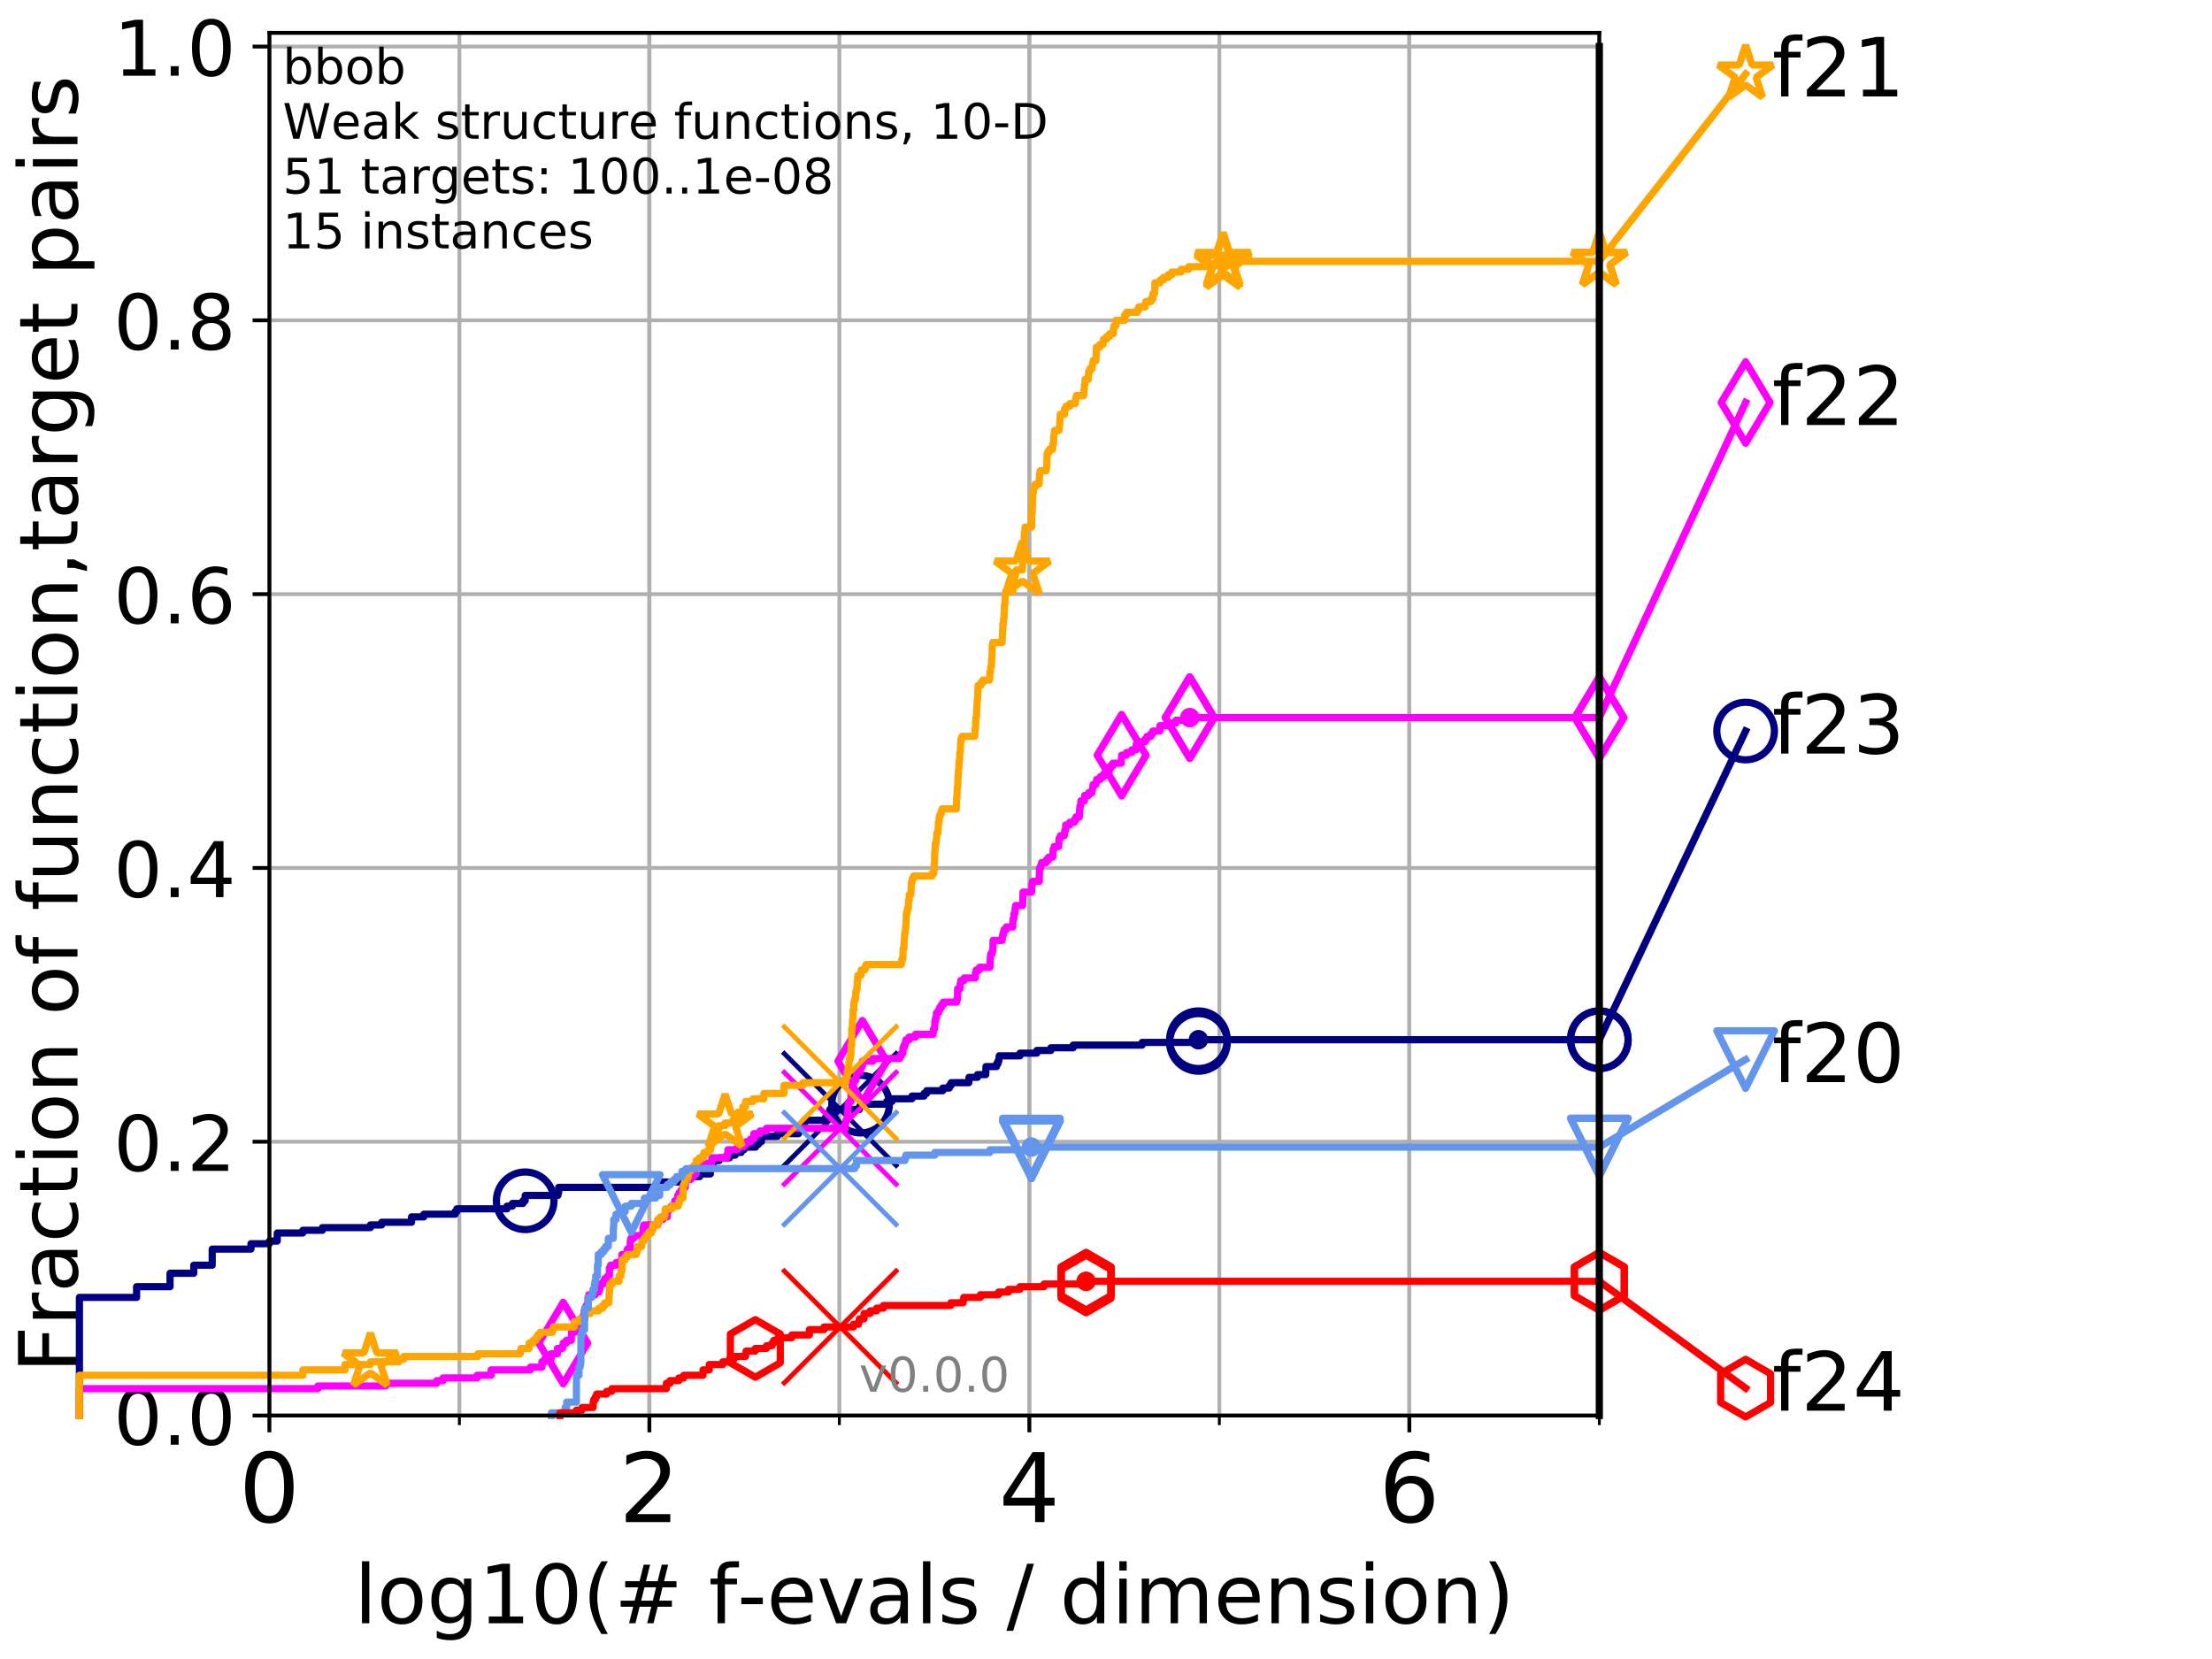 <?xml version="1.0" encoding="utf-8" standalone="no"?>
<!DOCTYPE svg PUBLIC "-//W3C//DTD SVG 1.1//EN"
  "http://www.w3.org/Graphics/SVG/1.1/DTD/svg11.dtd">
<!-- Created with matplotlib (http://matplotlib.org/) -->
<svg height="345.6pt" version="1.1" viewBox="0 0 460.8 345.6" width="460.8pt" xmlns="http://www.w3.org/2000/svg" xmlns:xlink="http://www.w3.org/1999/xlink">
 <defs>
  <style type="text/css">
*{stroke-linecap:butt;stroke-linejoin:round;}
  </style>
 </defs>
 <g id="figure_1">
  <g id="patch_1">
   <path d="M 0 345.6 
L 460.8 345.6 
L 460.8 0 
L 0 0 
z
" style="fill:#ffffff;"/>
  </g>
  <g id="axes_1">
   <g id="patch_2">
    <path d="M 56.12 294.88 
L 333.168 294.88 
L 333.168 6.845 
L 56.12 6.845 
z
" style="fill:#ffffff;"/>
   </g>
   <g id="matplotlib.axis_1">
    <g id="xtick_1">
     <g id="line2d_1">
      <path clip-path="url(#p4635a651d5)" d="M 56.12 294.88 
L 56.12 6.845 
" style="fill:none;stroke:#b0b0b0;stroke-linecap:square;stroke-width:0.8;"/>
     </g>
     <g id="line2d_2">
      <defs>
       <path d="M 0 0 
L 0 3.5 
" id="m3f9520f4a6" style="stroke:#000000;stroke-width:0.8;"/>
      </defs>
      <g>
       <use style="stroke:#000000;stroke-width:0.8;" x="56.12" xlink:href="#m3f9520f4a6" y="294.88"/>
      </g>
     </g>
     <g id="text_1">
      <!-- 0 -->
      <defs>
       <path d="M 31.781 66.406 
Q 24.172 66.406 20.328 58.906 
Q 16.5 51.422 16.5 36.375 
Q 16.5 21.391 20.328 13.891 
Q 24.172 6.391 31.781 6.391 
Q 39.453 6.391 43.281 13.891 
Q 47.125 21.391 47.125 36.375 
Q 47.125 51.422 43.281 58.906 
Q 39.453 66.406 31.781 66.406 
z
M 31.781 74.219 
Q 44.047 74.219 50.516 64.516 
Q 56.984 54.828 56.984 36.375 
Q 56.984 17.969 50.516 8.266 
Q 44.047 -1.422 31.781 -1.422 
Q 19.531 -1.422 13.062 8.266 
Q 6.594 17.969 6.594 36.375 
Q 6.594 54.828 13.062 64.516 
Q 19.531 74.219 31.781 74.219 
z
" id="DejaVuSans-30"/>
      </defs>
      <g transform="translate(49.758 317.077)scale(0.2 -0.2)">
       <use xlink:href="#DejaVuSans-30"/>
      </g>
     </g>
    </g>
    <g id="xtick_2">
     <g id="line2d_3">
      <path clip-path="url(#p4635a651d5)" d="M 135.277 294.88 
L 135.277 6.845 
" style="fill:none;stroke:#b0b0b0;stroke-linecap:square;stroke-width:0.8;"/>
     </g>
     <g id="line2d_4">
      <g>
       <use style="stroke:#000000;stroke-width:0.8;" x="135.277" xlink:href="#m3f9520f4a6" y="294.88"/>
      </g>
     </g>
     <g id="text_2">
      <!-- 2 -->
      <defs>
       <path d="M 19.188 8.297 
L 53.609 8.297 
L 53.609 0 
L 7.328 0 
L 7.328 8.297 
Q 12.938 14.109 22.625 23.891 
Q 32.328 33.688 34.812 36.531 
Q 39.547 41.844 41.422 45.531 
Q 43.312 49.219 43.312 52.781 
Q 43.312 58.594 39.234 62.25 
Q 35.156 65.922 28.609 65.922 
Q 23.969 65.922 18.812 64.312 
Q 13.672 62.703 7.812 59.422 
L 7.812 69.391 
Q 13.766 71.781 18.938 73 
Q 24.125 74.219 28.422 74.219 
Q 39.75 74.219 46.484 68.547 
Q 53.219 62.891 53.219 53.422 
Q 53.219 48.922 51.531 44.891 
Q 49.859 40.875 45.406 35.406 
Q 44.188 33.984 37.641 27.219 
Q 31.109 20.453 19.188 8.297 
z
" id="DejaVuSans-32"/>
      </defs>
      <g transform="translate(128.914 317.077)scale(0.2 -0.2)">
       <use xlink:href="#DejaVuSans-32"/>
      </g>
     </g>
    </g>
    <g id="xtick_3">
     <g id="line2d_5">
      <path clip-path="url(#p4635a651d5)" d="M 214.433 294.88 
L 214.433 6.845 
" style="fill:none;stroke:#b0b0b0;stroke-linecap:square;stroke-width:0.8;"/>
     </g>
     <g id="line2d_6">
      <g>
       <use style="stroke:#000000;stroke-width:0.8;" x="214.433" xlink:href="#m3f9520f4a6" y="294.88"/>
      </g>
     </g>
     <g id="text_3">
      <!-- 4 -->
      <defs>
       <path d="M 37.797 64.312 
L 12.891 25.391 
L 37.797 25.391 
z
M 35.203 72.906 
L 47.609 72.906 
L 47.609 25.391 
L 58.016 25.391 
L 58.016 17.188 
L 47.609 17.188 
L 47.609 0 
L 37.797 0 
L 37.797 17.188 
L 4.891 17.188 
L 4.891 26.703 
z
" id="DejaVuSans-34"/>
      </defs>
      <g transform="translate(208.071 317.077)scale(0.2 -0.2)">
       <use xlink:href="#DejaVuSans-34"/>
      </g>
     </g>
    </g>
    <g id="xtick_4">
     <g id="line2d_7">
      <path clip-path="url(#p4635a651d5)" d="M 293.59 294.88 
L 293.59 6.845 
" style="fill:none;stroke:#b0b0b0;stroke-linecap:square;stroke-width:0.8;"/>
     </g>
     <g id="line2d_8">
      <g>
       <use style="stroke:#000000;stroke-width:0.8;" x="293.59" xlink:href="#m3f9520f4a6" y="294.88"/>
      </g>
     </g>
     <g id="text_4">
      <!-- 6 -->
      <defs>
       <path d="M 33.016 40.375 
Q 26.375 40.375 22.484 35.828 
Q 18.609 31.297 18.609 23.391 
Q 18.609 15.531 22.484 10.953 
Q 26.375 6.391 33.016 6.391 
Q 39.656 6.391 43.531 10.953 
Q 47.406 15.531 47.406 23.391 
Q 47.406 31.297 43.531 35.828 
Q 39.656 40.375 33.016 40.375 
z
M 52.594 71.297 
L 52.594 62.312 
Q 48.875 64.062 45.094 64.984 
Q 41.312 65.922 37.594 65.922 
Q 27.828 65.922 22.672 59.328 
Q 17.531 52.734 16.797 39.406 
Q 19.672 43.656 24.016 45.922 
Q 28.375 48.188 33.594 48.188 
Q 44.578 48.188 50.953 41.516 
Q 57.328 34.859 57.328 23.391 
Q 57.328 12.156 50.688 5.359 
Q 44.047 -1.422 33.016 -1.422 
Q 20.359 -1.422 13.672 8.266 
Q 6.984 17.969 6.984 36.375 
Q 6.984 53.656 15.188 63.938 
Q 23.391 74.219 37.203 74.219 
Q 40.922 74.219 44.703 73.484 
Q 48.484 72.75 52.594 71.297 
z
" id="DejaVuSans-36"/>
      </defs>
      <g transform="translate(287.227 317.077)scale(0.2 -0.2)">
       <use xlink:href="#DejaVuSans-36"/>
      </g>
     </g>
    </g>
    <g id="xtick_5">
     <g id="line2d_9">
      <path clip-path="url(#p4635a651d5)" d="M 56.12 294.88 
L 56.12 6.845 
" style="fill:none;stroke:#b0b0b0;stroke-linecap:square;stroke-width:0.8;"/>
     </g>
     <g id="line2d_10">
      <defs>
       <path d="M 0 0 
L 0 2 
" id="mf1212dc934" style="stroke:#000000;stroke-width:0.6;"/>
      </defs>
      <g>
       <use style="stroke:#000000;stroke-width:0.6;" x="56.12" xlink:href="#mf1212dc934" y="294.88"/>
      </g>
     </g>
    </g>
    <g id="xtick_6">
     <g id="line2d_11">
      <path clip-path="url(#p4635a651d5)" d="M 95.698 294.88 
L 95.698 6.845 
" style="fill:none;stroke:#b0b0b0;stroke-linecap:square;stroke-width:0.8;"/>
     </g>
     <g id="line2d_12">
      <g>
       <use style="stroke:#000000;stroke-width:0.6;" x="95.698" xlink:href="#mf1212dc934" y="294.88"/>
      </g>
     </g>
    </g>
    <g id="xtick_7">
     <g id="line2d_13">
      <path clip-path="url(#p4635a651d5)" d="M 135.277 294.88 
L 135.277 6.845 
" style="fill:none;stroke:#b0b0b0;stroke-linecap:square;stroke-width:0.8;"/>
     </g>
     <g id="line2d_14">
      <g>
       <use style="stroke:#000000;stroke-width:0.6;" x="135.277" xlink:href="#mf1212dc934" y="294.88"/>
      </g>
     </g>
    </g>
    <g id="xtick_8">
     <g id="line2d_15">
      <path clip-path="url(#p4635a651d5)" d="M 174.855 294.88 
L 174.855 6.845 
" style="fill:none;stroke:#b0b0b0;stroke-linecap:square;stroke-width:0.8;"/>
     </g>
     <g id="line2d_16">
      <g>
       <use style="stroke:#000000;stroke-width:0.6;" x="174.855" xlink:href="#mf1212dc934" y="294.88"/>
      </g>
     </g>
    </g>
    <g id="xtick_9">
     <g id="line2d_17">
      <path clip-path="url(#p4635a651d5)" d="M 214.433 294.88 
L 214.433 6.845 
" style="fill:none;stroke:#b0b0b0;stroke-linecap:square;stroke-width:0.8;"/>
     </g>
     <g id="line2d_18">
      <g>
       <use style="stroke:#000000;stroke-width:0.6;" x="214.433" xlink:href="#mf1212dc934" y="294.88"/>
      </g>
     </g>
    </g>
    <g id="xtick_10">
     <g id="line2d_19">
      <path clip-path="url(#p4635a651d5)" d="M 254.011 294.88 
L 254.011 6.845 
" style="fill:none;stroke:#b0b0b0;stroke-linecap:square;stroke-width:0.8;"/>
     </g>
     <g id="line2d_20">
      <g>
       <use style="stroke:#000000;stroke-width:0.6;" x="254.011" xlink:href="#mf1212dc934" y="294.88"/>
      </g>
     </g>
    </g>
    <g id="xtick_11">
     <g id="line2d_21">
      <path clip-path="url(#p4635a651d5)" d="M 293.59 294.88 
L 293.59 6.845 
" style="fill:none;stroke:#b0b0b0;stroke-linecap:square;stroke-width:0.8;"/>
     </g>
     <g id="line2d_22">
      <g>
       <use style="stroke:#000000;stroke-width:0.6;" x="293.59" xlink:href="#mf1212dc934" y="294.88"/>
      </g>
     </g>
    </g>
    <g id="xtick_12">
     <g id="line2d_23">
      <path clip-path="url(#p4635a651d5)" d="M 333.168 294.88 
L 333.168 6.845 
" style="fill:none;stroke:#b0b0b0;stroke-linecap:square;stroke-width:0.8;"/>
     </g>
     <g id="line2d_24">
      <g>
       <use style="stroke:#000000;stroke-width:0.6;" x="333.168" xlink:href="#mf1212dc934" y="294.88"/>
      </g>
     </g>
    </g>
    <g id="text_5">
     <!-- log10(# f-evals / dimension) -->
     <defs>
      <path d="M 9.422 75.984 
L 18.406 75.984 
L 18.406 0 
L 9.422 0 
z
" id="DejaVuSans-6c"/>
      <path d="M 30.609 48.391 
Q 23.391 48.391 19.188 42.75 
Q 14.984 37.109 14.984 27.297 
Q 14.984 17.484 19.156 11.844 
Q 23.344 6.203 30.609 6.203 
Q 37.797 6.203 41.984 11.859 
Q 46.188 17.531 46.188 27.297 
Q 46.188 37.016 41.984 42.703 
Q 37.797 48.391 30.609 48.391 
z
M 30.609 56 
Q 42.328 56 49.016 48.375 
Q 55.719 40.766 55.719 27.297 
Q 55.719 13.875 49.016 6.219 
Q 42.328 -1.422 30.609 -1.422 
Q 18.844 -1.422 12.172 6.219 
Q 5.516 13.875 5.516 27.297 
Q 5.516 40.766 12.172 48.375 
Q 18.844 56 30.609 56 
z
" id="DejaVuSans-6f"/>
      <path d="M 45.406 27.984 
Q 45.406 37.75 41.375 43.109 
Q 37.359 48.484 30.078 48.484 
Q 22.859 48.484 18.828 43.109 
Q 14.797 37.75 14.797 27.984 
Q 14.797 18.266 18.828 12.891 
Q 22.859 7.516 30.078 7.516 
Q 37.359 7.516 41.375 12.891 
Q 45.406 18.266 45.406 27.984 
z
M 54.391 6.781 
Q 54.391 -7.172 48.188 -13.984 
Q 42 -20.797 29.203 -20.797 
Q 24.469 -20.797 20.266 -20.094 
Q 16.062 -19.391 12.109 -17.922 
L 12.109 -9.188 
Q 16.062 -11.328 19.922 -12.344 
Q 23.781 -13.375 27.781 -13.375 
Q 36.625 -13.375 41.016 -8.766 
Q 45.406 -4.156 45.406 5.172 
L 45.406 9.625 
Q 42.625 4.781 38.281 2.391 
Q 33.938 0 27.875 0 
Q 17.828 0 11.672 7.656 
Q 5.516 15.328 5.516 27.984 
Q 5.516 40.672 11.672 48.328 
Q 17.828 56 27.875 56 
Q 33.938 56 38.281 53.609 
Q 42.625 51.219 45.406 46.391 
L 45.406 54.688 
L 54.391 54.688 
z
" id="DejaVuSans-67"/>
      <path d="M 12.406 8.297 
L 28.516 8.297 
L 28.516 63.922 
L 10.984 60.406 
L 10.984 69.391 
L 28.422 72.906 
L 38.281 72.906 
L 38.281 8.297 
L 54.391 8.297 
L 54.391 0 
L 12.406 0 
z
" id="DejaVuSans-31"/>
      <path d="M 31 75.875 
Q 24.469 64.656 21.281 53.656 
Q 18.109 42.672 18.109 31.391 
Q 18.109 20.125 21.312 9.062 
Q 24.516 -2 31 -13.188 
L 23.188 -13.188 
Q 15.875 -1.703 12.234 9.375 
Q 8.594 20.453 8.594 31.391 
Q 8.594 42.281 12.203 53.312 
Q 15.828 64.359 23.188 75.875 
z
" id="DejaVuSans-28"/>
      <path d="M 51.125 44 
L 36.922 44 
L 32.812 27.688 
L 47.125 27.688 
z
M 43.797 71.781 
L 38.719 51.516 
L 52.984 51.516 
L 58.109 71.781 
L 65.922 71.781 
L 60.891 51.516 
L 76.125 51.516 
L 76.125 44 
L 58.984 44 
L 54.984 27.688 
L 70.516 27.688 
L 70.516 20.219 
L 53.078 20.219 
L 48 0 
L 40.188 0 
L 45.219 20.219 
L 30.906 20.219 
L 25.875 0 
L 18.016 0 
L 23.094 20.219 
L 7.719 20.219 
L 7.719 27.688 
L 24.906 27.688 
L 29 44 
L 13.281 44 
L 13.281 51.516 
L 30.906 51.516 
L 35.891 71.781 
z
" id="DejaVuSans-23"/>
      <path id="DejaVuSans-20"/>
      <path d="M 37.109 75.984 
L 37.109 68.5 
L 28.516 68.5 
Q 23.688 68.5 21.797 66.547 
Q 19.922 64.594 19.922 59.516 
L 19.922 54.688 
L 34.719 54.688 
L 34.719 47.703 
L 19.922 47.703 
L 19.922 0 
L 10.891 0 
L 10.891 47.703 
L 2.297 47.703 
L 2.297 54.688 
L 10.891 54.688 
L 10.891 58.5 
Q 10.891 67.625 15.141 71.797 
Q 19.391 75.984 28.609 75.984 
z
" id="DejaVuSans-66"/>
      <path d="M 4.891 31.391 
L 31.203 31.391 
L 31.203 23.391 
L 4.891 23.391 
z
" id="DejaVuSans-2d"/>
      <path d="M 56.203 29.594 
L 56.203 25.203 
L 14.891 25.203 
Q 15.484 15.922 20.484 11.062 
Q 25.484 6.203 34.422 6.203 
Q 39.594 6.203 44.453 7.469 
Q 49.312 8.734 54.109 11.281 
L 54.109 2.781 
Q 49.266 0.734 44.188 -0.344 
Q 39.109 -1.422 33.891 -1.422 
Q 20.797 -1.422 13.156 6.188 
Q 5.516 13.812 5.516 26.812 
Q 5.516 40.234 12.766 48.109 
Q 20.016 56 32.328 56 
Q 43.359 56 49.781 48.891 
Q 56.203 41.797 56.203 29.594 
z
M 47.219 32.234 
Q 47.125 39.594 43.094 43.984 
Q 39.062 48.391 32.422 48.391 
Q 24.906 48.391 20.391 44.141 
Q 15.875 39.891 15.188 32.172 
z
" id="DejaVuSans-65"/>
      <path d="M 2.984 54.688 
L 12.5 54.688 
L 29.594 8.797 
L 46.688 54.688 
L 56.203 54.688 
L 35.688 0 
L 23.484 0 
z
" id="DejaVuSans-76"/>
      <path d="M 34.281 27.484 
Q 23.391 27.484 19.188 25 
Q 14.984 22.516 14.984 16.5 
Q 14.984 11.719 18.141 8.906 
Q 21.297 6.109 26.703 6.109 
Q 34.188 6.109 38.703 11.406 
Q 43.219 16.703 43.219 25.484 
L 43.219 27.484 
z
M 52.203 31.203 
L 52.203 0 
L 43.219 0 
L 43.219 8.297 
Q 40.141 3.328 35.547 0.953 
Q 30.953 -1.422 24.312 -1.422 
Q 15.922 -1.422 10.953 3.297 
Q 6 8.016 6 15.922 
Q 6 25.141 12.172 29.828 
Q 18.359 34.516 30.609 34.516 
L 43.219 34.516 
L 43.219 35.406 
Q 43.219 41.609 39.141 45 
Q 35.062 48.391 27.688 48.391 
Q 23 48.391 18.547 47.266 
Q 14.109 46.141 10.016 43.891 
L 10.016 52.203 
Q 14.938 54.109 19.578 55.047 
Q 24.219 56 28.609 56 
Q 40.484 56 46.344 49.844 
Q 52.203 43.703 52.203 31.203 
z
" id="DejaVuSans-61"/>
      <path d="M 44.281 53.078 
L 44.281 44.578 
Q 40.484 46.531 36.375 47.5 
Q 32.281 48.484 27.875 48.484 
Q 21.188 48.484 17.844 46.438 
Q 14.5 44.391 14.5 40.281 
Q 14.5 37.156 16.891 35.375 
Q 19.281 33.594 26.516 31.984 
L 29.594 31.297 
Q 39.156 29.25 43.188 25.516 
Q 47.219 21.781 47.219 15.094 
Q 47.219 7.469 41.188 3.016 
Q 35.156 -1.422 24.609 -1.422 
Q 20.219 -1.422 15.453 -0.562 
Q 10.688 0.297 5.422 2 
L 5.422 11.281 
Q 10.406 8.688 15.234 7.391 
Q 20.062 6.109 24.812 6.109 
Q 31.156 6.109 34.562 8.281 
Q 37.984 10.453 37.984 14.406 
Q 37.984 18.062 35.516 20.016 
Q 33.062 21.969 24.703 23.781 
L 21.578 24.516 
Q 13.234 26.266 9.516 29.906 
Q 5.812 33.547 5.812 39.891 
Q 5.812 47.609 11.281 51.797 
Q 16.75 56 26.812 56 
Q 31.781 56 36.172 55.266 
Q 40.578 54.547 44.281 53.078 
z
" id="DejaVuSans-73"/>
      <path d="M 25.391 72.906 
L 33.688 72.906 
L 8.297 -9.281 
L 0 -9.281 
z
" id="DejaVuSans-2f"/>
      <path d="M 45.406 46.391 
L 45.406 75.984 
L 54.391 75.984 
L 54.391 0 
L 45.406 0 
L 45.406 8.203 
Q 42.578 3.328 38.25 0.953 
Q 33.938 -1.422 27.875 -1.422 
Q 17.969 -1.422 11.734 6.484 
Q 5.516 14.406 5.516 27.297 
Q 5.516 40.188 11.734 48.094 
Q 17.969 56 27.875 56 
Q 33.938 56 38.25 53.625 
Q 42.578 51.266 45.406 46.391 
z
M 14.797 27.297 
Q 14.797 17.391 18.875 11.75 
Q 22.953 6.109 30.078 6.109 
Q 37.203 6.109 41.297 11.75 
Q 45.406 17.391 45.406 27.297 
Q 45.406 37.203 41.297 42.844 
Q 37.203 48.484 30.078 48.484 
Q 22.953 48.484 18.875 42.844 
Q 14.797 37.203 14.797 27.297 
z
" id="DejaVuSans-64"/>
      <path d="M 9.422 54.688 
L 18.406 54.688 
L 18.406 0 
L 9.422 0 
z
M 9.422 75.984 
L 18.406 75.984 
L 18.406 64.594 
L 9.422 64.594 
z
" id="DejaVuSans-69"/>
      <path d="M 52 44.188 
Q 55.375 50.25 60.062 53.125 
Q 64.75 56 71.094 56 
Q 79.641 56 84.281 50.016 
Q 88.922 44.047 88.922 33.016 
L 88.922 0 
L 79.891 0 
L 79.891 32.719 
Q 79.891 40.578 77.094 44.375 
Q 74.312 48.188 68.609 48.188 
Q 61.625 48.188 57.562 43.547 
Q 53.516 38.922 53.516 30.906 
L 53.516 0 
L 44.484 0 
L 44.484 32.719 
Q 44.484 40.625 41.703 44.406 
Q 38.922 48.188 33.109 48.188 
Q 26.219 48.188 22.156 43.531 
Q 18.109 38.875 18.109 30.906 
L 18.109 0 
L 9.078 0 
L 9.078 54.688 
L 18.109 54.688 
L 18.109 46.188 
Q 21.188 51.219 25.484 53.609 
Q 29.781 56 35.688 56 
Q 41.656 56 45.828 52.969 
Q 50 49.953 52 44.188 
z
" id="DejaVuSans-6d"/>
      <path d="M 54.891 33.016 
L 54.891 0 
L 45.906 0 
L 45.906 32.719 
Q 45.906 40.484 42.875 44.328 
Q 39.844 48.188 33.797 48.188 
Q 26.516 48.188 22.312 43.547 
Q 18.109 38.922 18.109 30.906 
L 18.109 0 
L 9.078 0 
L 9.078 54.688 
L 18.109 54.688 
L 18.109 46.188 
Q 21.344 51.125 25.703 53.562 
Q 30.078 56 35.797 56 
Q 45.219 56 50.047 50.172 
Q 54.891 44.344 54.891 33.016 
z
" id="DejaVuSans-6e"/>
      <path d="M 8.016 75.875 
L 15.828 75.875 
Q 23.141 64.359 26.781 53.312 
Q 30.422 42.281 30.422 31.391 
Q 30.422 20.453 26.781 9.375 
Q 23.141 -1.703 15.828 -13.188 
L 8.016 -13.188 
Q 14.5 -2 17.703 9.062 
Q 20.906 20.125 20.906 31.391 
Q 20.906 42.672 17.703 53.656 
Q 14.5 64.656 8.016 75.875 
z
" id="DejaVuSans-29"/>
     </defs>
     <g transform="translate(73.803 338.154)scale(0.17 -0.17)">
      <use xlink:href="#DejaVuSans-6c"/>
      <use x="27.783" xlink:href="#DejaVuSans-6f"/>
      <use x="88.965" xlink:href="#DejaVuSans-67"/>
      <use x="152.441" xlink:href="#DejaVuSans-31"/>
      <use x="216.064" xlink:href="#DejaVuSans-30"/>
      <use x="279.688" xlink:href="#DejaVuSans-28"/>
      <use x="318.701" xlink:href="#DejaVuSans-23"/>
      <use x="402.49" xlink:href="#DejaVuSans-20"/>
      <use x="434.277" xlink:href="#DejaVuSans-66"/>
      <use x="469.404" xlink:href="#DejaVuSans-2d"/>
      <use x="505.488" xlink:href="#DejaVuSans-65"/>
      <use x="567.012" xlink:href="#DejaVuSans-76"/>
      <use x="626.191" xlink:href="#DejaVuSans-61"/>
      <use x="687.471" xlink:href="#DejaVuSans-6c"/>
      <use x="715.254" xlink:href="#DejaVuSans-73"/>
      <use x="767.354" xlink:href="#DejaVuSans-20"/>
      <use x="799.141" xlink:href="#DejaVuSans-2f"/>
      <use x="832.832" xlink:href="#DejaVuSans-20"/>
      <use x="864.619" xlink:href="#DejaVuSans-64"/>
      <use x="928.096" xlink:href="#DejaVuSans-69"/>
      <use x="955.879" xlink:href="#DejaVuSans-6d"/>
      <use x="1053.291" xlink:href="#DejaVuSans-65"/>
      <use x="1114.814" xlink:href="#DejaVuSans-6e"/>
      <use x="1178.193" xlink:href="#DejaVuSans-73"/>
      <use x="1230.293" xlink:href="#DejaVuSans-69"/>
      <use x="1258.076" xlink:href="#DejaVuSans-6f"/>
      <use x="1319.258" xlink:href="#DejaVuSans-6e"/>
      <use x="1382.637" xlink:href="#DejaVuSans-29"/>
     </g>
    </g>
   </g>
   <g id="matplotlib.axis_2">
    <g id="ytick_1">
     <g id="line2d_25">
      <path clip-path="url(#p4635a651d5)" d="M 56.12 294.88 
L 333.168 294.88 
" style="fill:none;stroke:#b0b0b0;stroke-linecap:square;stroke-width:0.8;"/>
     </g>
     <g id="line2d_26">
      <defs>
       <path d="M 0 0 
L -3.5 0 
" id="m9a0c8642c3" style="stroke:#000000;stroke-width:0.8;"/>
      </defs>
      <g>
       <use style="stroke:#000000;stroke-width:0.8;" x="56.12" xlink:href="#m9a0c8642c3" y="294.88"/>
      </g>
     </g>
     <g id="text_6">
      <!-- 0.0 -->
      <defs>
       <path d="M 10.688 12.406 
L 21 12.406 
L 21 0 
L 10.688 0 
z
" id="DejaVuSans-2e"/>
      </defs>
      <g transform="translate(23.675 300.959)scale(0.16 -0.16)">
       <use xlink:href="#DejaVuSans-30"/>
       <use x="63.623" xlink:href="#DejaVuSans-2e"/>
       <use x="95.41" xlink:href="#DejaVuSans-30"/>
      </g>
     </g>
    </g>
    <g id="ytick_2">
     <g id="line2d_27">
      <path clip-path="url(#p4635a651d5)" d="M 56.12 237.843 
L 333.168 237.843 
" style="fill:none;stroke:#b0b0b0;stroke-linecap:square;stroke-width:0.8;"/>
     </g>
     <g id="line2d_28">
      <g>
       <use style="stroke:#000000;stroke-width:0.8;" x="56.12" xlink:href="#m9a0c8642c3" y="237.843"/>
      </g>
     </g>
     <g id="text_7">
      <!-- 0.2 -->
      <g transform="translate(23.675 243.922)scale(0.16 -0.16)">
       <use xlink:href="#DejaVuSans-30"/>
       <use x="63.623" xlink:href="#DejaVuSans-2e"/>
       <use x="95.41" xlink:href="#DejaVuSans-32"/>
      </g>
     </g>
    </g>
    <g id="ytick_3">
     <g id="line2d_29">
      <path clip-path="url(#p4635a651d5)" d="M 56.12 180.807 
L 333.168 180.807 
" style="fill:none;stroke:#b0b0b0;stroke-linecap:square;stroke-width:0.8;"/>
     </g>
     <g id="line2d_30">
      <g>
       <use style="stroke:#000000;stroke-width:0.8;" x="56.12" xlink:href="#m9a0c8642c3" y="180.807"/>
      </g>
     </g>
     <g id="text_8">
      <!-- 0.4 -->
      <g transform="translate(23.675 186.886)scale(0.16 -0.16)">
       <use xlink:href="#DejaVuSans-30"/>
       <use x="63.623" xlink:href="#DejaVuSans-2e"/>
       <use x="95.41" xlink:href="#DejaVuSans-34"/>
      </g>
     </g>
    </g>
    <g id="ytick_4">
     <g id="line2d_31">
      <path clip-path="url(#p4635a651d5)" d="M 56.12 123.77 
L 333.168 123.77 
" style="fill:none;stroke:#b0b0b0;stroke-linecap:square;stroke-width:0.8;"/>
     </g>
     <g id="line2d_32">
      <g>
       <use style="stroke:#000000;stroke-width:0.8;" x="56.12" xlink:href="#m9a0c8642c3" y="123.77"/>
      </g>
     </g>
     <g id="text_9">
      <!-- 0.6 -->
      <g transform="translate(23.675 129.849)scale(0.16 -0.16)">
       <use xlink:href="#DejaVuSans-30"/>
       <use x="63.623" xlink:href="#DejaVuSans-2e"/>
       <use x="95.41" xlink:href="#DejaVuSans-36"/>
      </g>
     </g>
    </g>
    <g id="ytick_5">
     <g id="line2d_33">
      <path clip-path="url(#p4635a651d5)" d="M 56.12 66.734 
L 333.168 66.734 
" style="fill:none;stroke:#b0b0b0;stroke-linecap:square;stroke-width:0.8;"/>
     </g>
     <g id="line2d_34">
      <g>
       <use style="stroke:#000000;stroke-width:0.8;" x="56.12" xlink:href="#m9a0c8642c3" y="66.734"/>
      </g>
     </g>
     <g id="text_10">
      <!-- 0.8 -->
      <defs>
       <path d="M 31.781 34.625 
Q 24.75 34.625 20.719 30.859 
Q 16.703 27.094 16.703 20.516 
Q 16.703 13.922 20.719 10.156 
Q 24.75 6.391 31.781 6.391 
Q 38.812 6.391 42.859 10.172 
Q 46.922 13.969 46.922 20.516 
Q 46.922 27.094 42.891 30.859 
Q 38.875 34.625 31.781 34.625 
z
M 21.922 38.812 
Q 15.578 40.375 12.031 44.719 
Q 8.5 49.078 8.5 55.328 
Q 8.5 64.062 14.719 69.141 
Q 20.953 74.219 31.781 74.219 
Q 42.672 74.219 48.875 69.141 
Q 55.078 64.062 55.078 55.328 
Q 55.078 49.078 51.531 44.719 
Q 48 40.375 41.703 38.812 
Q 48.828 37.156 52.797 32.312 
Q 56.781 27.484 56.781 20.516 
Q 56.781 9.906 50.312 4.234 
Q 43.844 -1.422 31.781 -1.422 
Q 19.734 -1.422 13.25 4.234 
Q 6.781 9.906 6.781 20.516 
Q 6.781 27.484 10.781 32.312 
Q 14.797 37.156 21.922 38.812 
z
M 18.312 54.391 
Q 18.312 48.734 21.844 45.562 
Q 25.391 42.391 31.781 42.391 
Q 38.141 42.391 41.719 45.562 
Q 45.312 48.734 45.312 54.391 
Q 45.312 60.062 41.719 63.234 
Q 38.141 66.406 31.781 66.406 
Q 25.391 66.406 21.844 63.234 
Q 18.312 60.062 18.312 54.391 
z
" id="DejaVuSans-38"/>
      </defs>
      <g transform="translate(23.675 72.812)scale(0.16 -0.16)">
       <use xlink:href="#DejaVuSans-30"/>
       <use x="63.623" xlink:href="#DejaVuSans-2e"/>
       <use x="95.41" xlink:href="#DejaVuSans-38"/>
      </g>
     </g>
    </g>
    <g id="ytick_6">
     <g id="line2d_35">
      <path clip-path="url(#p4635a651d5)" d="M 56.12 9.697 
L 333.168 9.697 
" style="fill:none;stroke:#b0b0b0;stroke-linecap:square;stroke-width:0.8;"/>
     </g>
     <g id="line2d_36">
      <g>
       <use style="stroke:#000000;stroke-width:0.8;" x="56.12" xlink:href="#m9a0c8642c3" y="9.697"/>
      </g>
     </g>
     <g id="text_11">
      <!-- 1.0 -->
      <g transform="translate(23.675 15.776)scale(0.16 -0.16)">
       <use xlink:href="#DejaVuSans-31"/>
       <use x="63.623" xlink:href="#DejaVuSans-2e"/>
       <use x="95.41" xlink:href="#DejaVuSans-30"/>
      </g>
     </g>
    </g>
    <g id="text_12">
     <!-- Fraction of function,target pairs -->
     <defs>
      <path d="M 9.812 72.906 
L 51.703 72.906 
L 51.703 64.594 
L 19.672 64.594 
L 19.672 43.109 
L 48.578 43.109 
L 48.578 34.812 
L 19.672 34.812 
L 19.672 0 
L 9.812 0 
z
" id="DejaVuSans-46"/>
      <path d="M 41.109 46.297 
Q 39.594 47.172 37.812 47.578 
Q 36.031 48 33.891 48 
Q 26.266 48 22.188 43.047 
Q 18.109 38.094 18.109 28.812 
L 18.109 0 
L 9.078 0 
L 9.078 54.688 
L 18.109 54.688 
L 18.109 46.188 
Q 20.953 51.172 25.484 53.578 
Q 30.031 56 36.531 56 
Q 37.453 56 38.578 55.875 
Q 39.703 55.766 41.062 55.516 
z
" id="DejaVuSans-72"/>
      <path d="M 48.781 52.594 
L 48.781 44.188 
Q 44.969 46.297 41.141 47.344 
Q 37.312 48.391 33.406 48.391 
Q 24.656 48.391 19.812 42.844 
Q 14.984 37.312 14.984 27.297 
Q 14.984 17.281 19.812 11.734 
Q 24.656 6.203 33.406 6.203 
Q 37.312 6.203 41.141 7.25 
Q 44.969 8.297 48.781 10.406 
L 48.781 2.094 
Q 45.016 0.344 40.984 -0.531 
Q 36.969 -1.422 32.422 -1.422 
Q 20.062 -1.422 12.781 6.344 
Q 5.516 14.109 5.516 27.297 
Q 5.516 40.672 12.859 48.328 
Q 20.219 56 33.016 56 
Q 37.156 56 41.109 55.141 
Q 45.062 54.297 48.781 52.594 
z
" id="DejaVuSans-63"/>
      <path d="M 18.312 70.219 
L 18.312 54.688 
L 36.812 54.688 
L 36.812 47.703 
L 18.312 47.703 
L 18.312 18.016 
Q 18.312 11.328 20.141 9.422 
Q 21.969 7.516 27.594 7.516 
L 36.812 7.516 
L 36.812 0 
L 27.594 0 
Q 17.188 0 13.234 3.875 
Q 9.281 7.766 9.281 18.016 
L 9.281 47.703 
L 2.688 47.703 
L 2.688 54.688 
L 9.281 54.688 
L 9.281 70.219 
z
" id="DejaVuSans-74"/>
      <path d="M 8.5 21.578 
L 8.5 54.688 
L 17.484 54.688 
L 17.484 21.922 
Q 17.484 14.156 20.5 10.266 
Q 23.531 6.391 29.594 6.391 
Q 36.859 6.391 41.078 11.031 
Q 45.312 15.672 45.312 23.688 
L 45.312 54.688 
L 54.297 54.688 
L 54.297 0 
L 45.312 0 
L 45.312 8.406 
Q 42.047 3.422 37.719 1 
Q 33.406 -1.422 27.688 -1.422 
Q 18.266 -1.422 13.375 4.438 
Q 8.5 10.297 8.5 21.578 
z
M 31.109 56 
z
" id="DejaVuSans-75"/>
      <path d="M 11.719 12.406 
L 22.016 12.406 
L 22.016 4 
L 14.016 -11.625 
L 7.719 -11.625 
L 11.719 4 
z
" id="DejaVuSans-2c"/>
      <path d="M 18.109 8.203 
L 18.109 -20.797 
L 9.078 -20.797 
L 9.078 54.688 
L 18.109 54.688 
L 18.109 46.391 
Q 20.953 51.266 25.266 53.625 
Q 29.594 56 35.594 56 
Q 45.562 56 51.781 48.094 
Q 58.016 40.188 58.016 27.297 
Q 58.016 14.406 51.781 6.484 
Q 45.562 -1.422 35.594 -1.422 
Q 29.594 -1.422 25.266 0.953 
Q 20.953 3.328 18.109 8.203 
z
M 48.688 27.297 
Q 48.688 37.203 44.609 42.844 
Q 40.531 48.484 33.406 48.484 
Q 26.266 48.484 22.188 42.844 
Q 18.109 37.203 18.109 27.297 
Q 18.109 17.391 22.188 11.75 
Q 26.266 6.109 33.406 6.109 
Q 40.531 6.109 44.609 11.75 
Q 48.688 17.391 48.688 27.297 
z
" id="DejaVuSans-70"/>
     </defs>
     <g transform="translate(16.14 286.002)rotate(-90)scale(0.17 -0.17)">
      <use xlink:href="#DejaVuSans-46"/>
      <use x="57.41" xlink:href="#DejaVuSans-72"/>
      <use x="98.523" xlink:href="#DejaVuSans-61"/>
      <use x="159.803" xlink:href="#DejaVuSans-63"/>
      <use x="214.783" xlink:href="#DejaVuSans-74"/>
      <use x="253.992" xlink:href="#DejaVuSans-69"/>
      <use x="281.775" xlink:href="#DejaVuSans-6f"/>
      <use x="342.957" xlink:href="#DejaVuSans-6e"/>
      <use x="406.336" xlink:href="#DejaVuSans-20"/>
      <use x="438.123" xlink:href="#DejaVuSans-6f"/>
      <use x="499.305" xlink:href="#DejaVuSans-66"/>
      <use x="534.51" xlink:href="#DejaVuSans-20"/>
      <use x="566.297" xlink:href="#DejaVuSans-66"/>
      <use x="601.502" xlink:href="#DejaVuSans-75"/>
      <use x="664.881" xlink:href="#DejaVuSans-6e"/>
      <use x="728.26" xlink:href="#DejaVuSans-63"/>
      <use x="783.24" xlink:href="#DejaVuSans-74"/>
      <use x="822.449" xlink:href="#DejaVuSans-69"/>
      <use x="850.232" xlink:href="#DejaVuSans-6f"/>
      <use x="911.414" xlink:href="#DejaVuSans-6e"/>
      <use x="974.793" xlink:href="#DejaVuSans-2c"/>
      <use x="1006.58" xlink:href="#DejaVuSans-74"/>
      <use x="1045.789" xlink:href="#DejaVuSans-61"/>
      <use x="1107.068" xlink:href="#DejaVuSans-72"/>
      <use x="1148.166" xlink:href="#DejaVuSans-67"/>
      <use x="1211.643" xlink:href="#DejaVuSans-65"/>
      <use x="1273.166" xlink:href="#DejaVuSans-74"/>
      <use x="1312.375" xlink:href="#DejaVuSans-20"/>
      <use x="1344.162" xlink:href="#DejaVuSans-70"/>
      <use x="1407.639" xlink:href="#DejaVuSans-61"/>
      <use x="1468.918" xlink:href="#DejaVuSans-69"/>
      <use x="1496.701" xlink:href="#DejaVuSans-72"/>
      <use x="1537.814" xlink:href="#DejaVuSans-73"/>
     </g>
    </g>
   </g>
   <g id="line2d_37">
    <defs>
     <path d="M 0 1.5 
C 0.398 1.5 0.779 1.342 1.061 1.061 
C 1.342 0.779 1.5 0.398 1.5 0 
C 1.5 -0.398 1.342 -0.779 1.061 -1.061 
C 0.779 -1.342 0.398 -1.5 0 -1.5 
C -0.398 -1.5 -0.779 -1.342 -1.061 -1.061 
C -1.342 -0.779 -1.5 -0.398 -1.5 0 
C -1.5 0.398 -1.342 0.779 -1.061 1.061 
C -0.779 1.342 -0.398 1.5 0 1.5 
z
" id="m788b60871e" style="stroke:#000080;"/>
    </defs>
    <g>
     <use style="fill:#000080;stroke:#000080;" x="249.655" xlink:href="#m788b60871e" y="216.594"/>
     <use style="fill:#000080;stroke:#000080;" x="249.655" xlink:href="#m788b60871e" y="216.594"/>
    </g>
   </g>
   <g id="line2d_38">
    <path d="M 16.542 294.88 
L 16.542 270.276 
L 28.456 270.276 
L 28.456 268.039 
L 35.425 268.039 
L 35.425 265.243 
L 40.37 265.243 
L 40.37 263.566 
L 44.206 263.566 
L 44.206 260.211 
L 52.284 260.211 
L 52.284 259.092 
L 56.12 259.092 
L 56.12 258.533 
L 57.758 258.533 
L 57.758 256.856 
L 63.089 256.856 
L 63.089 256.296 
L 67.153 256.296 
L 67.153 255.737 
L 77.155 255.737 
L 77.155 255.178 
L 79.513 255.178 
L 79.513 254.619 
L 85.732 254.619 
L 85.732 253.501 
L 88.294 253.501 
L 88.294 252.941 
L 94.817 252.941 
L 94.817 252.382 
L 95.175 252.382 
L 95.175 251.823 
L 105.609 251.823 
L 105.609 251.264 
L 106.731 251.264 
L 106.731 250.705 
L 108.935 250.705 
L 108.935 250.145 
L 109.406 250.145 
L 109.406 249.027 
L 116.22 249.027 
L 116.22 248.468 
L 116.376 248.468 
L 116.376 247.35 
L 136.977 247.35 
L 136.977 246.231 
L 142.754 246.231 
L 142.754 245.672 
L 143.085 245.672 
L 143.085 245.113 
L 145.748 245.113 
L 145.748 244.554 
L 147.98 244.554 
L 147.98 243.435 
L 148.152 243.435 
L 148.152 242.317 
L 148.656 242.317 
L 148.656 241.758 
L 149.838 241.758 
L 149.838 241.199 
L 151.995 241.199 
L 151.995 240.639 
L 153.145 240.639 
L 153.145 240.08 
L 154.394 240.08 
L 154.394 239.521 
L 154.972 239.521 
L 154.972 238.962 
L 157.404 238.962 
L 157.404 238.403 
L 157.982 238.403 
L 157.982 237.843 
L 158.613 237.843 
L 158.613 236.725 
L 161.943 236.725 
L 161.943 236.166 
L 166.347 236.166 
L 166.347 235.607 
L 166.782 235.607 
L 166.782 234.488 
L 167.569 234.488 
L 167.569 233.37 
L 171.958 233.37 
L 171.958 232.811 
L 172.272 232.811 
L 172.272 232.252 
L 172.71 232.252 
L 172.71 231.692 
L 172.863 231.692 
L 172.863 231.133 
L 179.025 231.133 
L 179.025 230.574 
L 179.277 230.574 
L 179.277 230.015 
L 184.697 230.015 
L 184.697 229.456 
L 185.822 229.456 
L 185.822 228.896 
L 189.978 228.896 
L 189.978 228.337 
L 192.501 228.337 
L 192.501 227.778 
L 193.041 227.778 
L 193.041 227.219 
L 196.398 227.219 
L 196.398 226.66 
L 197.77 226.66 
L 197.77 226.101 
L 198.139 226.101 
L 198.139 225.541 
L 201.829 225.541 
L 201.859 224.423 
L 203.63 224.423 
L 203.63 223.864 
L 205.35 223.864 
L 205.396 222.186 
L 207.588 222.186 
L 207.588 221.627 
L 207.885 221.627 
L 207.885 221.068 
L 208.069 221.068 
L 208.163 219.95 
L 212.48 219.95 
L 212.48 219.39 
L 215.987 219.39 
L 215.987 218.831 
L 218.919 218.831 
L 218.919 218.272 
L 223.56 218.272 
L 223.56 217.713 
L 237.927 217.713 
L 237.927 217.154 
L 249.655 217.154 
L 249.655 216.594 
L 333.168 216.594 
L 333.168 216.594 
" style="fill:none;stroke:#000080;stroke-linecap:square;stroke-width:1.5;"/>
   </g>
   <g id="line2d_39">
    <defs>
     <path d="M 0 6 
C 1.591 6 3.117 5.368 4.243 4.243 
C 5.368 3.117 6 1.591 6 0 
C 6 -1.591 5.368 -3.117 4.243 -4.243 
C 3.117 -5.368 1.591 -6 0 -6 
C -1.591 -6 -3.117 -5.368 -4.243 -4.243 
C -5.368 -3.117 -6 -1.591 -6 0 
C -6 1.591 -5.368 3.117 -4.243 4.243 
C -3.117 5.368 -1.591 6 0 6 
z
" id="m1482f567d5" style="stroke:#000080;stroke-width:1.5;"/>
    </defs>
    <g>
     <use style="fill-opacity:0;stroke:#000080;stroke-width:1.5;" x="109.406" xlink:href="#m1482f567d5" y="250.145"/>
     <use style="fill-opacity:0;stroke:#000080;stroke-width:1.5;" x="179.277" xlink:href="#m1482f567d5" y="230.015"/>
     <use style="fill-opacity:0;stroke:#000080;stroke-width:1.5;" x="249.655" xlink:href="#m1482f567d5" y="217.154"/>
     <use style="fill-opacity:0;stroke:#000080;stroke-width:1.5;" x="249.655" xlink:href="#m1482f567d5" y="216.594"/>
     <use style="fill-opacity:0;stroke:#000080;stroke-width:1.5;" x="333.168" xlink:href="#m1482f567d5" y="216.594"/>
    </g>
   </g>
   <g id="line2d_40">
    <path style="fill:none;stroke:#000080;stroke-linecap:square;stroke-width:1.5;"/>
    <g/>
   </g>
   <g id="line2d_41">
    <path clip-path="url(#p4635a651d5)" d="M 175.028 231.133 
" style="fill:none;stroke:#000080;stroke-linecap:square;stroke-width:1.5;"/>
    <defs>
     <path d="M -12 12 
L 12 -12 
M -12 -12 
L 12 12 
" id="mf406846d07" style="stroke:#000080;"/>
    </defs>
    <g clip-path="url(#p4635a651d5)">
     <use style="fill:#000080;stroke:#000080;" x="175.028" xlink:href="#mf406846d07" y="231.133"/>
    </g>
   </g>
   <g id="line2d_42">
    <defs>
     <path d="M 0 1.5 
C 0.398 1.5 0.779 1.342 1.061 1.061 
C 1.342 0.779 1.5 0.398 1.5 0 
C 1.5 -0.398 1.342 -0.779 1.061 -1.061 
C 0.779 -1.342 0.398 -1.5 0 -1.5 
C -0.398 -1.5 -0.779 -1.342 -1.061 -1.061 
C -1.342 -0.779 -1.5 -0.398 -1.5 0 
C -1.5 0.398 -1.342 0.779 -1.061 1.061 
C -0.779 1.342 -0.398 1.5 0 1.5 
z
" id="m12d8f72ba0" style="stroke:#ff00ff;"/>
    </defs>
    <g>
     <use style="fill:#ff00ff;stroke:#ff00ff;" x="247.847" xlink:href="#m12d8f72ba0" y="149.493"/>
     <use style="fill:#ff00ff;stroke:#ff00ff;" x="247.847" xlink:href="#m12d8f72ba0" y="149.493"/>
    </g>
   </g>
   <g id="line2d_43">
    <path d="M 16.542 294.88 
L 16.542 289.288 
L 66.223 289.288 
L 66.223 288.729 
L 80.373 288.729 
L 80.373 288.17 
L 90.981 288.17 
L 90.981 287.611 
L 92.287 287.611 
L 92.287 287.051 
L 99.396 287.051 
L 99.396 286.492 
L 102.32 286.492 
L 102.32 285.374 
L 110.458 285.374 
L 110.458 284.815 
L 112.898 284.815 
L 112.898 283.696 
L 113.457 283.696 
L 113.457 283.137 
L 114.81 283.137 
L 114.81 282.019 
L 116.116 282.019 
L 116.116 280.9 
L 117.182 280.9 
L 117.182 280.341 
L 117.33 280.341 
L 117.33 279.782 
L 118 279.782 
L 118 279.223 
L 119.003 279.223 
L 119.047 277.545 
L 119.783 277.545 
L 119.783 276.986 
L 120.118 276.986 
L 120.118 276.427 
L 120.528 276.427 
L 120.528 275.868 
L 121.436 275.868 
L 121.436 274.19 
L 121.666 274.19 
L 121.703 273.072 
L 121.892 273.072 
L 121.892 272.513 
L 122.115 272.513 
L 122.115 271.954 
L 122.481 271.954 
L 122.481 270.276 
L 122.661 270.276 
L 122.661 269.717 
L 124.003 269.717 
L 124.003 269.158 
L 124.78 269.158 
L 124.78 268.598 
L 124.938 268.598 
L 125.001 267.48 
L 125.675 267.48 
L 125.675 266.921 
L 125.973 266.921 
L 125.973 266.362 
L 126.582 266.362 
L 126.582 265.803 
L 126.949 265.803 
L 126.949 264.125 
L 127.198 264.125 
L 127.198 263.566 
L 128.367 263.566 
L 128.367 263.007 
L 129.414 263.007 
L 129.414 262.447 
L 129.558 262.447 
L 129.558 261.329 
L 130.672 261.329 
L 130.672 260.211 
L 131.29 260.211 
L 131.29 258.533 
L 131.42 258.533 
L 131.42 257.974 
L 131.991 257.974 
L 131.991 257.415 
L 133.955 257.415 
L 133.955 255.737 
L 134.103 255.737 
L 134.103 255.178 
L 137.039 255.178 
L 137.086 254.06 
L 138.092 254.06 
L 138.092 253.501 
L 139.002 253.501 
L 139.002 252.382 
L 139.208 252.382 
L 139.208 251.823 
L 139.826 251.823 
L 139.826 251.264 
L 140.574 251.264 
L 140.574 250.145 
L 141.182 250.145 
L 141.195 249.027 
L 141.461 249.027 
L 141.461 248.468 
L 141.899 248.468 
L 141.899 247.909 
L 142.2 247.909 
L 142.2 247.35 
L 142.776 247.35 
L 142.776 245.672 
L 143.957 245.672 
L 143.957 245.113 
L 144.498 245.113 
L 144.498 244.554 
L 145.033 244.554 
L 145.052 243.435 
L 145.504 243.435 
L 145.504 242.876 
L 147.079 242.876 
L 147.079 242.317 
L 148.281 242.317 
L 148.281 241.199 
L 151.36 241.199 
L 151.36 240.639 
L 151.634 240.639 
L 151.634 239.521 
L 153.601 239.521 
L 153.601 238.962 
L 154.79 238.962 
L 154.79 238.403 
L 155.414 238.403 
L 155.414 237.843 
L 156.337 237.843 
L 156.337 237.284 
L 157.029 237.284 
L 157.029 236.166 
L 158.327 236.166 
L 158.327 235.607 
L 159.659 235.607 
L 159.659 235.048 
L 176.06 235.048 
L 176.13 233.929 
L 176.206 233.929 
L 176.206 233.37 
L 176.507 233.37 
L 176.535 231.692 
L 176.664 231.692 
L 176.664 230.015 
L 176.87 230.015 
L 176.87 229.456 
L 177.274 229.456 
L 177.274 227.778 
L 177.456 227.778 
L 177.477 226.66 
L 177.716 226.66 
L 177.794 225.541 
L 177.865 225.541 
L 177.865 224.982 
L 178.318 224.982 
L 178.427 223.305 
L 179.238 223.305 
L 179.272 222.186 
L 179.644 222.186 
L 179.644 221.068 
L 181.863 221.068 
L 181.863 220.509 
L 187.466 220.509 
L 187.466 219.95 
L 187.78 219.95 
L 187.78 219.39 
L 188.102 219.39 
L 188.102 218.272 
L 188.338 218.272 
L 188.338 217.713 
L 188.571 217.713 
L 188.571 217.154 
L 188.722 217.154 
L 188.722 216.594 
L 189.405 216.594 
L 189.405 216.035 
L 190.697 216.035 
L 190.697 215.476 
L 194.373 215.476 
L 194.474 214.358 
L 194.693 214.358 
L 194.76 212.68 
L 194.884 212.68 
L 194.884 212.121 
L 195.079 212.121 
L 195.079 211.003 
L 195.484 211.003 
L 195.484 210.443 
L 195.742 210.443 
L 195.742 209.884 
L 196.108 209.884 
L 196.108 209.325 
L 196.504 209.325 
L 196.504 208.766 
L 199.28 208.766 
L 199.28 208.207 
L 199.446 208.207 
L 199.496 205.97 
L 200.009 205.97 
L 200.049 204.852 
L 200.131 204.852 
L 200.131 204.292 
L 200.836 204.292 
L 200.836 203.733 
L 203.165 203.733 
L 203.206 202.615 
L 203.362 202.615 
L 203.362 202.056 
L 204.043 202.056 
L 204.043 201.497 
L 206.221 201.497 
L 206.319 199.26 
L 206.386 199.26 
L 206.386 198.701 
L 206.686 198.701 
L 206.686 198.141 
L 206.83 198.141 
L 206.877 195.905 
L 208.778 195.905 
L 208.844 194.786 
L 209.004 194.786 
L 209.004 194.227 
L 209.144 194.227 
L 209.144 193.668 
L 209.634 193.668 
L 209.634 193.109 
L 210.984 193.109 
L 211.036 191.431 
L 211.192 191.431 
L 211.234 190.313 
L 211.42 190.313 
L 211.48 189.195 
L 211.565 189.195 
L 211.565 188.635 
L 213.031 188.635 
L 213.105 185.839 
L 214.903 185.839 
L 214.978 184.162 
L 215.077 184.162 
L 215.077 183.603 
L 216.499 183.603 
L 216.552 180.807 
L 216.826 180.807 
L 216.826 180.248 
L 216.991 180.248 
L 216.991 179.688 
L 217.973 179.688 
L 217.973 179.129 
L 218.425 179.129 
L 218.425 178.57 
L 219.299 178.57 
L 219.402 176.893 
L 219.609 176.893 
L 219.609 176.333 
L 220.56 176.333 
L 220.632 174.656 
L 220.884 174.656 
L 220.884 174.097 
L 221.704 174.097 
L 221.802 172.978 
L 222.004 172.978 
L 222.004 171.86 
L 222.847 171.86 
L 222.847 171.301 
L 223.841 171.301 
L 223.841 170.742 
L 224.135 170.742 
L 224.135 170.182 
L 224.842 170.182 
L 224.898 168.505 
L 224.972 168.505 
L 224.972 167.946 
L 225.095 167.946 
L 225.169 166.827 
L 225.915 166.827 
L 225.941 165.709 
L 226.783 165.709 
L 226.783 165.15 
L 227.473 165.15 
L 227.473 164.591 
L 227.584 164.591 
L 227.69 163.472 
L 228.294 163.472 
L 228.294 162.913 
L 228.475 162.913 
L 228.475 162.354 
L 229.225 162.354 
L 229.225 161.795 
L 229.923 161.795 
L 229.923 161.235 
L 230.492 161.235 
L 230.492 160.676 
L 231.122 160.676 
L 231.122 160.117 
L 231.298 160.117 
L 231.298 159.558 
L 231.817 159.558 
L 231.817 158.999 
L 233.561 158.999 
L 233.648 157.321 
L 234.674 157.321 
L 234.674 156.762 
L 235.781 156.762 
L 235.781 156.203 
L 236.69 156.203 
L 236.69 155.084 
L 237.678 155.084 
L 237.678 154.525 
L 238.553 154.525 
L 238.553 153.966 
L 238.932 153.966 
L 238.932 153.407 
L 239.765 153.407 
L 239.765 152.848 
L 240.158 152.848 
L 240.158 152.289 
L 241.618 152.289 
L 241.646 151.17 
L 243.748 151.17 
L 243.748 150.611 
L 244.965 150.611 
L 244.965 150.052 
L 247.847 150.052 
L 247.847 149.493 
L 333.168 149.493 
L 333.168 149.493 
" style="fill:none;stroke:#ff00ff;stroke-linecap:square;stroke-width:1.5;"/>
   </g>
   <g id="line2d_44">
    <defs>
     <path d="M -0 8.485 
L 5.091 0 
L 0 -8.485 
L -5.091 -0 
z
" id="m80b0fd9e11" style="stroke:#ff00ff;stroke-linejoin:miter;stroke-width:1.5;"/>
    </defs>
    <g>
     <use style="fill-opacity:0;stroke:#ff00ff;stroke-linejoin:miter;stroke-width:1.5;" x="117.33" xlink:href="#m80b0fd9e11" y="279.782"/>
     <use style="fill-opacity:0;stroke:#ff00ff;stroke-linejoin:miter;stroke-width:1.5;" x="179.644" xlink:href="#m80b0fd9e11" y="221.068"/>
     <use style="fill-opacity:0;stroke:#ff00ff;stroke-linejoin:miter;stroke-width:1.5;" x="233.648" xlink:href="#m80b0fd9e11" y="157.321"/>
     <use style="fill-opacity:0;stroke:#ff00ff;stroke-linejoin:miter;stroke-width:1.5;" x="247.847" xlink:href="#m80b0fd9e11" y="149.493"/>
     <use style="fill-opacity:0;stroke:#ff00ff;stroke-linejoin:miter;stroke-width:1.5;" x="247.847" xlink:href="#m80b0fd9e11" y="149.493"/>
     <use style="fill-opacity:0;stroke:#ff00ff;stroke-linejoin:miter;stroke-width:1.5;" x="333.168" xlink:href="#m80b0fd9e11" y="149.493"/>
    </g>
   </g>
   <g id="line2d_45">
    <path style="fill:none;stroke:#ff00ff;stroke-linecap:square;stroke-width:1.5;"/>
    <g/>
   </g>
   <g id="line2d_46">
    <path clip-path="url(#p4635a651d5)" d="M 175.028 235.048 
" style="fill:none;stroke:#ff00ff;stroke-linecap:square;stroke-width:1.5;"/>
    <defs>
     <path d="M -12 12 
L 12 -12 
M -12 -12 
L 12 12 
" id="mc0f718ecb8" style="stroke:#ff00ff;"/>
    </defs>
    <g clip-path="url(#p4635a651d5)">
     <use style="fill:#ff00ff;stroke:#ff00ff;" x="175.028" xlink:href="#mc0f718ecb8" y="235.048"/>
    </g>
   </g>
   <g id="line2d_47">
    <defs>
     <path d="M 0 1.5 
C 0.398 1.5 0.779 1.342 1.061 1.061 
C 1.342 0.779 1.5 0.398 1.5 0 
C 1.5 -0.398 1.342 -0.779 1.061 -1.061 
C 0.779 -1.342 0.398 -1.5 0 -1.5 
C -0.398 -1.5 -0.779 -1.342 -1.061 -1.061 
C -1.342 -0.779 -1.5 -0.398 -1.5 0 
C -1.5 0.398 -1.342 0.779 -1.061 1.061 
C -0.779 1.342 -0.398 1.5 0 1.5 
z
" id="m24cb5a8743" style="stroke:#ffa500;"/>
    </defs>
    <g>
     <use style="fill:#ffa500;stroke:#ffa500;" x="254.798" xlink:href="#m24cb5a8743" y="54.432"/>
     <use style="fill:#ffa500;stroke:#ffa500;" x="254.798" xlink:href="#m24cb5a8743" y="54.432"/>
    </g>
   </g>
   <g id="line2d_48">
    <path d="M 16.542 294.88 
L 16.542 286.492 
L 63.089 286.492 
L 63.089 285.374 
L 71.87 285.374 
L 71.87 284.256 
L 77.155 284.256 
L 77.155 283.696 
L 83.082 283.696 
L 83.082 283.137 
L 84.124 283.137 
L 84.124 282.578 
L 99.534 282.578 
L 99.534 282.019 
L 108.369 282.019 
L 108.369 281.46 
L 108.533 281.46 
L 108.533 280.9 
L 110.238 280.9 
L 110.238 279.782 
L 111.031 279.782 
L 111.031 279.223 
L 111.653 279.223 
L 111.653 278.664 
L 111.989 278.664 
L 111.989 278.105 
L 112.514 278.105 
L 112.514 277.545 
L 115.09 277.545 
L 115.09 276.986 
L 115.256 276.986 
L 115.256 276.427 
L 119.655 276.427 
L 119.655 275.309 
L 120.69 275.309 
L 120.69 274.749 
L 121.892 274.749 
L 121.892 273.631 
L 122.945 273.631 
L 122.945 273.072 
L 124.749 273.072 
L 124.749 272.513 
L 125.524 272.513 
L 125.524 271.954 
L 126.002 271.954 
L 126.002 271.394 
L 126.837 271.394 
L 126.921 269.158 
L 127.004 269.158 
L 127.004 267.48 
L 127.552 267.48 
L 127.552 266.921 
L 128.948 266.921 
L 128.948 265.803 
L 129.341 265.803 
L 129.341 264.684 
L 129.582 264.684 
L 129.606 262.447 
L 130.217 262.447 
L 130.217 261.888 
L 130.672 261.888 
L 130.672 261.329 
L 132.503 261.329 
L 132.503 260.77 
L 132.784 260.77 
L 132.784 259.652 
L 133.693 259.652 
L 133.712 258.533 
L 134.14 258.533 
L 134.14 257.974 
L 134.593 257.974 
L 134.593 257.415 
L 135.034 257.415 
L 135.034 256.856 
L 135.684 256.856 
L 135.684 256.296 
L 136 256.296 
L 136 255.178 
L 136.993 255.178 
L 136.993 254.06 
L 137.574 254.06 
L 137.574 253.501 
L 138.482 253.501 
L 138.581 251.823 
L 140.01 251.823 
L 140.01 251.264 
L 141.268 251.264 
L 141.268 250.705 
L 141.485 250.705 
L 141.485 250.145 
L 141.64 250.145 
L 141.64 249.586 
L 142.28 249.586 
L 142.372 246.79 
L 142.62 246.79 
L 142.62 245.672 
L 143.193 245.672 
L 143.193 245.113 
L 143.42 245.113 
L 143.42 243.994 
L 143.832 243.994 
L 143.832 243.435 
L 144.448 243.435 
L 144.448 242.876 
L 145.023 242.876 
L 145.023 241.758 
L 145.701 241.758 
L 145.701 241.199 
L 146.507 241.199 
L 146.507 240.639 
L 146.667 240.639 
L 146.667 240.08 
L 147.565 240.08 
L 147.565 239.521 
L 148.046 239.521 
L 148.127 238.403 
L 148.273 238.403 
L 148.273 237.284 
L 148.852 237.284 
L 148.891 235.607 
L 149.616 235.607 
L 149.616 235.048 
L 149.794 235.048 
L 149.794 234.488 
L 151.054 234.488 
L 151.054 233.929 
L 152.658 233.929 
L 152.658 233.37 
L 153.351 233.37 
L 153.351 232.811 
L 153.749 232.811 
L 153.749 231.692 
L 154.74 231.692 
L 154.74 230.574 
L 155.307 230.574 
L 155.318 229.456 
L 156.839 229.456 
L 156.839 228.896 
L 159.118 228.896 
L 159.118 227.778 
L 163.294 227.778 
L 163.294 226.101 
L 167.278 226.101 
L 167.278 225.541 
L 176.179 225.541 
L 176.206 224.423 
L 176.473 224.423 
L 176.513 223.305 
L 176.629 223.305 
L 176.687 222.186 
L 176.812 222.186 
L 176.87 221.068 
L 176.965 221.068 
L 176.965 220.509 
L 177.133 220.509 
L 177.133 219.95 
L 177.25 219.95 
L 177.3 217.713 
L 177.412 217.713 
L 177.434 214.358 
L 177.533 214.358 
L 177.621 212.121 
L 177.709 212.121 
L 177.709 210.443 
L 177.838 210.443 
L 177.895 208.766 
L 178.022 208.766 
L 178.022 208.207 
L 178.195 208.207 
L 178.291 206.529 
L 178.419 206.529 
L 178.419 205.97 
L 178.558 205.97 
L 178.591 204.292 
L 178.697 204.292 
L 178.697 203.174 
L 179.376 203.174 
L 179.4 202.056 
L 180.149 202.056 
L 180.149 201.497 
L 180.411 201.497 
L 180.411 200.937 
L 187.761 200.937 
L 187.761 200.378 
L 187.877 200.378 
L 187.877 199.819 
L 188.089 199.819 
L 188.132 197.582 
L 188.287 197.582 
L 188.39 195.346 
L 188.404 195.346 
L 188.504 194.227 
L 188.572 194.227 
L 188.665 193.109 
L 188.725 193.109 
L 188.812 190.313 
L 188.939 190.313 
L 188.939 189.754 
L 189.059 189.754 
L 189.059 189.195 
L 189.249 189.195 
L 189.269 187.517 
L 189.398 187.517 
L 189.398 186.399 
L 189.735 186.399 
L 189.843 184.162 
L 189.908 184.162 
L 189.908 183.603 
L 190.05 183.603 
L 190.05 183.044 
L 190.32 183.044 
L 190.32 182.484 
L 194.189 182.484 
L 194.189 181.925 
L 194.527 181.925 
L 194.636 179.688 
L 194.684 179.688 
L 194.714 177.452 
L 194.799 177.452 
L 194.82 175.774 
L 194.968 175.774 
L 195.079 174.656 
L 195.117 174.656 
L 195.17 173.537 
L 195.404 173.537 
L 195.483 171.301 
L 195.64 171.301 
L 195.641 170.182 
L 195.823 170.182 
L 195.823 169.623 
L 196.044 169.623 
L 196.044 169.064 
L 196.235 169.064 
L 196.235 168.505 
L 199.22 168.505 
L 199.269 166.268 
L 199.336 166.268 
L 199.402 164.031 
L 199.488 164.031 
L 199.575 161.795 
L 199.603 161.795 
L 199.691 160.117 
L 199.739 160.117 
L 199.817 158.44 
L 199.89 158.44 
L 199.947 156.762 
L 200.032 156.762 
L 200.128 154.525 
L 200.169 154.525 
L 200.169 153.966 
L 200.403 153.966 
L 200.403 153.407 
L 203.042 153.407 
L 203.153 151.729 
L 203.223 151.729 
L 203.292 149.493 
L 203.396 149.493 
L 203.491 147.256 
L 203.519 147.256 
L 203.603 145.578 
L 203.639 145.578 
L 203.75 142.782 
L 204.346 142.782 
L 204.346 142.223 
L 204.753 142.223 
L 204.753 141.664 
L 206.143 141.664 
L 206.216 139.987 
L 206.322 139.987 
L 206.386 138.868 
L 206.517 138.868 
L 206.588 137.191 
L 206.636 137.191 
L 206.712 134.395 
L 206.808 134.395 
L 206.808 133.836 
L 208.766 133.836 
L 208.856 131.04 
L 208.906 131.04 
L 208.906 129.921 
L 209.026 129.921 
L 209.07 128.803 
L 209.157 128.803 
L 209.238 126.007 
L 209.321 126.007 
L 209.422 123.77 
L 209.51 123.77 
L 209.51 123.211 
L 211.025 123.211 
L 211.104 121.534 
L 211.345 121.534 
L 211.382 119.856 
L 211.512 119.856 
L 211.512 119.297 
L 211.679 119.297 
L 211.679 118.738 
L 212.98 118.738 
L 213.066 116.501 
L 213.131 116.501 
L 213.193 115.383 
L 213.244 115.383 
L 213.339 112.587 
L 213.372 112.587 
L 213.391 110.909 
L 213.483 110.909 
L 213.536 109.791 
L 214.894 109.791 
L 214.908 106.995 
L 215.01 106.995 
L 215.097 104.199 
L 215.128 104.199 
L 215.143 102.521 
L 215.274 102.521 
L 215.337 101.403 
L 215.667 101.403 
L 215.667 100.844 
L 216.464 100.844 
L 216.568 98.607 
L 216.691 98.607 
L 216.691 98.048 
L 217.953 98.048 
L 218.037 96.929 
L 218.077 96.929 
L 218.111 94.693 
L 218.238 94.693 
L 218.238 94.134 
L 218.629 94.134 
L 218.629 93.574 
L 219.3 93.574 
L 219.311 92.456 
L 219.459 92.456 
L 219.517 90.778 
L 219.576 90.778 
L 219.68 89.66 
L 220.604 89.66 
L 220.708 88.542 
L 220.762 88.542 
L 220.869 86.305 
L 221.768 86.305 
L 221.768 85.187 
L 222.066 85.187 
L 222.066 84.627 
L 222.874 84.627 
L 222.874 84.068 
L 224.015 84.068 
L 224.08 82.95 
L 224.23 82.95 
L 224.23 82.391 
L 225.746 82.391 
L 225.79 81.272 
L 225.874 81.272 
L 225.893 80.154 
L 225.993 80.154 
L 226.027 79.036 
L 226.707 79.036 
L 226.782 77.358 
L 227.059 77.358 
L 227.059 76.799 
L 227.487 76.799 
L 227.593 75.681 
L 227.711 75.681 
L 227.711 75.121 
L 228.306 75.121 
L 228.398 72.325 
L 229.106 72.325 
L 229.106 71.766 
L 229.781 71.766 
L 229.88 70.648 
L 230.552 70.648 
L 230.552 70.089 
L 231.129 70.089 
L 231.129 69.53 
L 231.929 69.53 
L 231.953 68.411 
L 232.079 68.411 
L 232.079 67.852 
L 232.491 67.852 
L 232.491 66.734 
L 234.248 66.734 
L 234.272 65.615 
L 234.674 65.615 
L 234.674 65.056 
L 236.925 65.056 
L 236.925 64.497 
L 237.236 64.497 
L 237.236 63.938 
L 238.54 63.938 
L 238.54 63.379 
L 238.706 63.379 
L 238.706 62.819 
L 239.772 62.819 
L 239.772 62.26 
L 240.162 62.26 
L 240.196 61.142 
L 240.55 61.142 
L 240.593 58.905 
L 241.671 58.905 
L 241.671 58.346 
L 242.354 58.346 
L 242.354 57.787 
L 243.371 57.787 
L 243.371 57.228 
L 244.106 57.228 
L 244.106 56.668 
L 246.047 56.668 
L 246.047 56.109 
L 247.635 56.109 
L 247.635 55.55 
L 252.81 55.55 
L 252.81 54.991 
L 254.798 54.991 
L 254.798 54.432 
L 333.168 54.432 
L 333.168 54.432 
" style="fill:none;stroke:#ffa500;stroke-linecap:square;stroke-width:1.5;"/>
   </g>
   <g id="line2d_49">
    <defs>
     <path d="M 0 -6 
L -1.347 -1.854 
L -5.706 -1.854 
L -2.18 0.708 
L -3.527 4.854 
L -0 2.292 
L 3.527 4.854 
L 2.18 0.708 
L 5.706 -1.854 
L 1.347 -1.854 
z
" id="m3d3f18ba28" style="stroke:#ffa500;stroke-linejoin:bevel;stroke-width:1.5;"/>
    </defs>
    <g>
     <use style="fill-opacity:0;stroke:#ffa500;stroke-linejoin:bevel;stroke-width:1.5;" x="77.155" xlink:href="#m3d3f18ba28" y="283.696"/>
     <use style="fill-opacity:0;stroke:#ffa500;stroke-linejoin:bevel;stroke-width:1.5;" x="151.054" xlink:href="#m3d3f18ba28" y="233.929"/>
     <use style="fill-opacity:0;stroke:#ffa500;stroke-linejoin:bevel;stroke-width:1.5;" x="212.98" xlink:href="#m3d3f18ba28" y="118.738"/>
     <use style="fill-opacity:0;stroke:#ffa500;stroke-linejoin:bevel;stroke-width:1.5;" x="254.798" xlink:href="#m3d3f18ba28" y="54.991"/>
     <use style="fill-opacity:0;stroke:#ffa500;stroke-linejoin:bevel;stroke-width:1.5;" x="254.798" xlink:href="#m3d3f18ba28" y="54.432"/>
     <use style="fill-opacity:0;stroke:#ffa500;stroke-linejoin:bevel;stroke-width:1.5;" x="333.168" xlink:href="#m3d3f18ba28" y="54.432"/>
    </g>
   </g>
   <g id="line2d_50">
    <path style="fill:none;stroke:#ffa500;stroke-linecap:square;stroke-width:1.5;"/>
    <g/>
   </g>
   <g id="line2d_51">
    <path clip-path="url(#p4635a651d5)" d="M 175.028 225.541 
" style="fill:none;stroke:#ffa500;stroke-linecap:square;stroke-width:1.5;"/>
    <defs>
     <path d="M -12 12 
L 12 -12 
M -12 -12 
L 12 12 
" id="mf5799d666f" style="stroke:#ffa500;"/>
    </defs>
    <g clip-path="url(#p4635a651d5)">
     <use style="fill:#ffa500;stroke:#ffa500;" x="175.028" xlink:href="#mf5799d666f" y="225.541"/>
    </g>
   </g>
   <g id="line2d_52">
    <defs>
     <path d="M 0 1.5 
C 0.398 1.5 0.779 1.342 1.061 1.061 
C 1.342 0.779 1.5 0.398 1.5 0 
C 1.5 -0.398 1.342 -0.779 1.061 -1.061 
C 0.779 -1.342 0.398 -1.5 0 -1.5 
C -0.398 -1.5 -0.779 -1.342 -1.061 -1.061 
C -1.342 -0.779 -1.5 -0.398 -1.5 0 
C -1.5 0.398 -1.342 0.779 -1.061 1.061 
C -0.779 1.342 -0.398 1.5 0 1.5 
z
" id="m37fcca260d" style="stroke:#6495ed;"/>
    </defs>
    <g>
     <use style="fill:#6495ed;stroke:#6495ed;" x="214.857" xlink:href="#m37fcca260d" y="238.962"/>
     <use style="fill:#6495ed;stroke:#6495ed;" x="214.857" xlink:href="#m37fcca260d" y="238.962"/>
    </g>
   </g>
   <g id="line2d_53">
    <path d="M 114.866 294.88 
L 114.866 294.321 
L 117.716 294.321 
L 117.716 293.202 
L 118.047 293.202 
L 118.047 292.084 
L 120.077 292.084 
L 120.077 286.492 
L 120.609 286.492 
L 120.609 284.815 
L 120.85 284.815 
L 120.85 284.256 
L 120.969 284.256 
L 120.969 283.696 
L 121.008 283.696 
L 121.008 278.105 
L 121.282 278.105 
L 121.282 276.986 
L 121.779 276.986 
L 121.779 272.513 
L 122.553 272.513 
L 122.553 270.276 
L 123.293 270.276 
L 123.293 269.717 
L 123.431 269.717 
L 123.431 269.158 
L 123.533 269.158 
L 123.533 268.598 
L 123.837 268.598 
L 123.837 267.48 
L 123.937 267.48 
L 123.937 266.921 
L 124.102 266.921 
L 124.102 265.803 
L 124.461 265.803 
L 124.461 263.566 
L 124.621 263.566 
L 124.621 261.329 
L 125.249 261.329 
L 125.249 260.77 
L 125.765 260.77 
L 125.765 260.211 
L 126.178 260.211 
L 126.178 259.652 
L 126.724 259.652 
L 126.724 257.974 
L 127.766 257.974 
L 127.766 255.737 
L 127.846 255.737 
L 127.846 254.06 
L 128.316 254.06 
L 128.316 252.941 
L 129.317 252.941 
L 129.317 252.382 
L 130.24 252.382 
L 130.24 251.264 
L 131.505 251.264 
L 131.505 250.705 
L 134.231 250.705 
L 134.231 249.586 
L 136.584 249.586 
L 136.584 249.027 
L 137.423 249.027 
L 137.423 247.35 
L 139.002 247.35 
L 139.002 246.79 
L 139.654 246.79 
L 139.654 246.231 
L 140.435 246.231 
L 140.435 245.672 
L 140.937 245.672 
L 140.937 245.113 
L 142.073 245.113 
L 142.073 243.994 
L 142.942 243.994 
L 142.942 243.435 
L 178.043 243.435 
L 178.043 242.876 
L 178.415 242.876 
L 178.415 241.758 
L 188.516 241.758 
L 188.516 241.199 
L 188.719 241.199 
L 188.719 240.639 
L 194.734 240.639 
L 194.734 240.08 
L 206.217 240.08 
L 206.217 239.521 
L 214.857 239.521 
L 214.857 238.962 
L 333.168 238.962 
" style="fill:none;stroke:#6495ed;stroke-linecap:square;stroke-width:1.5;"/>
   </g>
   <g id="line2d_54">
    <defs>
     <path d="M -0 6 
L 6 -6 
L -6 -6 
z
" id="m948ea0ce2a" style="stroke:#6495ed;stroke-linejoin:miter;stroke-width:1.5;"/>
    </defs>
    <g>
     <use style="fill-opacity:0;stroke:#6495ed;stroke-linejoin:miter;stroke-width:1.5;" x="131.505" xlink:href="#m948ea0ce2a" y="250.705"/>
     <use style="fill-opacity:0;stroke:#6495ed;stroke-linejoin:miter;stroke-width:1.5;" x="214.857" xlink:href="#m948ea0ce2a" y="239.521"/>
     <use style="fill-opacity:0;stroke:#6495ed;stroke-linejoin:miter;stroke-width:1.5;" x="214.857" xlink:href="#m948ea0ce2a" y="239.521"/>
     <use style="fill-opacity:0;stroke:#6495ed;stroke-linejoin:miter;stroke-width:1.5;" x="214.857" xlink:href="#m948ea0ce2a" y="238.962"/>
     <use style="fill-opacity:0;stroke:#6495ed;stroke-linejoin:miter;stroke-width:1.5;" x="333.168" xlink:href="#m948ea0ce2a" y="238.962"/>
    </g>
   </g>
   <g id="line2d_55">
    <path style="fill:none;stroke:#6495ed;stroke-linecap:square;stroke-width:1.5;"/>
    <g/>
   </g>
   <g id="line2d_56">
    <path clip-path="url(#p4635a651d5)" d="M 175.028 243.435 
" style="fill:none;stroke:#6495ed;stroke-linecap:square;stroke-width:1.5;"/>
    <defs>
     <path d="M -12 12 
L 12 -12 
M -12 -12 
L 12 12 
" id="mcf61cc9209" style="stroke:#6495ed;"/>
    </defs>
    <g clip-path="url(#p4635a651d5)">
     <use style="fill:#6495ed;stroke:#6495ed;" x="175.028" xlink:href="#mcf61cc9209" y="243.435"/>
    </g>
   </g>
   <g id="line2d_57">
    <defs>
     <path d="M 0 1.5 
C 0.398 1.5 0.779 1.342 1.061 1.061 
C 1.342 0.779 1.5 0.398 1.5 0 
C 1.5 -0.398 1.342 -0.779 1.061 -1.061 
C 0.779 -1.342 0.398 -1.5 0 -1.5 
C -0.398 -1.5 -0.779 -1.342 -1.061 -1.061 
C -1.342 -0.779 -1.5 -0.398 -1.5 0 
C -1.5 0.398 -1.342 0.779 -1.061 1.061 
C -0.779 1.342 -0.398 1.5 0 1.5 
z
" id="m871bbdb228" style="stroke:#ff0000;"/>
    </defs>
    <g>
     <use style="fill:#ff0000;stroke:#ff0000;" x="226.25" xlink:href="#m871bbdb228" y="266.921"/>
     <use style="fill:#ff0000;stroke:#ff0000;" x="226.25" xlink:href="#m871bbdb228" y="266.921"/>
    </g>
   </g>
   <g id="line2d_58">
    <path d="M 116.632 294.88 
L 116.632 294.321 
L 120.077 294.321 
L 120.077 293.762 
L 121.243 293.762 
L 121.243 293.202 
L 123.567 293.202 
L 123.567 292.084 
L 123.703 292.084 
L 123.703 291.525 
L 124.036 291.525 
L 124.036 290.966 
L 124.299 290.966 
L 124.299 290.407 
L 126.381 290.407 
L 126.381 289.847 
L 127.444 289.847 
L 127.444 289.288 
L 138.821 289.288 
L 138.821 288.17 
L 139.573 288.17 
L 139.573 287.611 
L 141.425 287.611 
L 141.425 287.051 
L 142.44 287.051 
L 142.44 286.492 
L 146.453 286.492 
L 146.453 285.374 
L 147.757 285.374 
L 147.757 284.256 
L 150.566 284.256 
L 150.566 283.696 
L 151.956 283.696 
L 151.956 283.137 
L 152.907 283.137 
L 152.907 282.578 
L 155.307 282.578 
L 155.307 282.019 
L 155.419 282.019 
L 155.419 281.46 
L 157.347 281.46 
L 157.347 280.9 
L 159.676 280.9 
L 159.676 280.341 
L 160.841 280.341 
L 160.841 279.782 
L 161.202 279.782 
L 161.202 279.223 
L 162.055 279.223 
L 162.055 278.664 
L 164.947 278.664 
L 164.947 278.105 
L 168.606 278.105 
L 168.606 276.986 
L 171.667 276.986 
L 171.667 276.427 
L 177.791 276.427 
L 177.791 275.868 
L 178.86 275.868 
L 178.86 275.309 
L 179.017 275.309 
L 179.017 274.749 
L 180.001 274.749 
L 180.001 273.631 
L 181.272 273.631 
L 181.272 273.072 
L 182.63 273.072 
L 182.63 272.513 
L 184.029 272.513 
L 184.029 271.954 
L 198.075 271.954 
L 198.075 271.394 
L 200.642 271.394 
L 200.642 270.835 
L 200.766 270.835 
L 200.766 270.276 
L 204.236 270.276 
L 204.236 269.717 
L 208.033 269.717 
L 208.033 269.158 
L 210.087 269.158 
L 210.087 268.598 
L 212.452 268.598 
L 212.452 268.039 
L 217.483 268.039 
L 217.483 267.48 
L 226.25 267.48 
L 226.25 266.921 
L 333.168 266.921 
" style="fill:none;stroke:#ff0000;stroke-linecap:square;stroke-width:1.5;"/>
   </g>
   <g id="line2d_59">
    <defs>
     <path d="M 0 -6 
L -5.196 -3 
L -5.196 3 
L -0 6 
L 5.196 3 
L 5.196 -3 
z
" id="m7a45de4cf9" style="stroke:#ff0000;stroke-linejoin:miter;stroke-width:1.5;"/>
    </defs>
    <g>
     <use style="fill-opacity:0;stroke:#ff0000;stroke-linejoin:miter;stroke-width:1.5;" x="157.347" xlink:href="#m7a45de4cf9" y="280.9"/>
     <use style="fill-opacity:0;stroke:#ff0000;stroke-linejoin:miter;stroke-width:1.5;" x="226.25" xlink:href="#m7a45de4cf9" y="267.48"/>
     <use style="fill-opacity:0;stroke:#ff0000;stroke-linejoin:miter;stroke-width:1.5;" x="226.25" xlink:href="#m7a45de4cf9" y="266.921"/>
     <use style="fill-opacity:0;stroke:#ff0000;stroke-linejoin:miter;stroke-width:1.5;" x="226.25" xlink:href="#m7a45de4cf9" y="266.921"/>
     <use style="fill-opacity:0;stroke:#ff0000;stroke-linejoin:miter;stroke-width:1.5;" x="333.168" xlink:href="#m7a45de4cf9" y="266.921"/>
    </g>
   </g>
   <g id="line2d_60">
    <path style="fill:none;stroke:#ff0000;stroke-linecap:square;stroke-width:1.5;"/>
    <g/>
   </g>
   <g id="line2d_61">
    <path clip-path="url(#p4635a651d5)" d="M 175.028 276.427 
" style="fill:none;stroke:#ff0000;stroke-linecap:square;stroke-width:1.5;"/>
    <defs>
     <path d="M -12 12 
L 12 -12 
M -12 -12 
L 12 12 
" id="mcd5fa16bf4" style="stroke:#ff0000;"/>
    </defs>
    <g clip-path="url(#p4635a651d5)">
     <use style="fill:#ff0000;stroke:#ff0000;" x="175.028" xlink:href="#mcd5fa16bf4" y="276.427"/>
    </g>
   </g>
   <g id="line2d_62">
    <path d="M 333.168 266.921 
L 363.643 289.176 
" style="fill:none;stroke:#ff0000;stroke-linecap:square;stroke-width:1.5;"/>
    <g>
     <use style="fill-opacity:0;stroke:#ff0000;stroke-linejoin:miter;stroke-width:1.5;" x="333.168" xlink:href="#m7a45de4cf9" y="266.921"/>
     <use style="fill-opacity:0;stroke:#ff0000;stroke-linejoin:miter;stroke-width:1.5;" x="363.643" xlink:href="#m7a45de4cf9" y="289.176"/>
    </g>
   </g>
   <g id="line2d_63">
    <path d="M 333.168 238.962 
L 363.643 220.732 
" style="fill:none;stroke:#6495ed;stroke-linecap:square;stroke-width:1.5;"/>
    <g>
     <use style="fill-opacity:0;stroke:#6495ed;stroke-linejoin:miter;stroke-width:1.5;" x="333.168" xlink:href="#m948ea0ce2a" y="238.962"/>
     <use style="fill-opacity:0;stroke:#6495ed;stroke-linejoin:miter;stroke-width:1.5;" x="363.643" xlink:href="#m948ea0ce2a" y="220.732"/>
    </g>
   </g>
   <g id="line2d_64">
    <path d="M 333.168 216.594 
L 363.643 152.289 
" style="fill:none;stroke:#000080;stroke-linecap:square;stroke-width:1.5;"/>
    <g>
     <use style="fill-opacity:0;stroke:#000080;stroke-width:1.5;" x="333.168" xlink:href="#m1482f567d5" y="216.594"/>
     <use style="fill-opacity:0;stroke:#000080;stroke-width:1.5;" x="363.643" xlink:href="#m1482f567d5" y="152.289"/>
    </g>
   </g>
   <g id="line2d_65">
    <path d="M 333.168 149.493 
L 363.643 83.845 
" style="fill:none;stroke:#ff00ff;stroke-linecap:square;stroke-width:1.5;"/>
    <g>
     <use style="fill-opacity:0;stroke:#ff00ff;stroke-linejoin:miter;stroke-width:1.5;" x="333.168" xlink:href="#m80b0fd9e11" y="149.493"/>
     <use style="fill-opacity:0;stroke:#ff00ff;stroke-linejoin:miter;stroke-width:1.5;" x="363.643" xlink:href="#m80b0fd9e11" y="83.845"/>
    </g>
   </g>
   <g id="line2d_66">
    <path d="M 333.168 54.432 
L 363.643 15.401 
" style="fill:none;stroke:#ffa500;stroke-linecap:square;stroke-width:1.5;"/>
    <g>
     <use style="fill-opacity:0;stroke:#ffa500;stroke-linejoin:bevel;stroke-width:1.5;" x="333.168" xlink:href="#m3d3f18ba28" y="54.432"/>
     <use style="fill-opacity:0;stroke:#ffa500;stroke-linejoin:bevel;stroke-width:1.5;" x="363.643" xlink:href="#m3d3f18ba28" y="15.401"/>
    </g>
   </g>
   <g id="line2d_67">
    <path d="M 333.168 294.88 
L 333.168 9.697 
" style="fill:none;stroke:#000000;stroke-linecap:square;stroke-width:1.5;"/>
   </g>
   <g id="patch_3">
    <path d="M 56.12 294.88 
L 56.12 6.845 
" style="fill:none;stroke:#000000;stroke-linecap:square;stroke-linejoin:miter;stroke-width:0.8;"/>
   </g>
   <g id="patch_4">
    <path d="M 333.168 294.88 
L 333.168 6.845 
" style="fill:none;stroke:#000000;stroke-linecap:square;stroke-linejoin:miter;stroke-width:0.8;"/>
   </g>
   <g id="patch_5">
    <path d="M 56.12 294.88 
L 333.168 294.88 
" style="fill:none;stroke:#000000;stroke-linecap:square;stroke-linejoin:miter;stroke-width:0.8;"/>
   </g>
   <g id="patch_6">
    <path d="M 56.12 6.845 
L 333.168 6.845 
" style="fill:none;stroke:#000000;stroke-linecap:square;stroke-linejoin:miter;stroke-width:0.8;"/>
   </g>
   <g id="text_13">
    <!-- f24 -->
    <g transform="translate(369.184 293.867)scale(0.17 -0.17)">
     <use xlink:href="#DejaVuSans-66"/>
     <use x="35.205" xlink:href="#DejaVuSans-32"/>
     <use x="98.828" xlink:href="#DejaVuSans-34"/>
    </g>
   </g>
   <g id="text_14">
    <!-- f20 -->
    <g transform="translate(369.184 225.423)scale(0.17 -0.17)">
     <use xlink:href="#DejaVuSans-66"/>
     <use x="35.205" xlink:href="#DejaVuSans-32"/>
     <use x="98.828" xlink:href="#DejaVuSans-30"/>
    </g>
   </g>
   <g id="text_15">
    <!-- f23 -->
    <defs>
     <path d="M 40.578 39.312 
Q 47.656 37.797 51.625 33 
Q 55.609 28.219 55.609 21.188 
Q 55.609 10.406 48.188 4.484 
Q 40.766 -1.422 27.094 -1.422 
Q 22.516 -1.422 17.656 -0.516 
Q 12.797 0.391 7.625 2.203 
L 7.625 11.719 
Q 11.719 9.328 16.594 8.109 
Q 21.484 6.891 26.812 6.891 
Q 36.078 6.891 40.938 10.547 
Q 45.797 14.203 45.797 21.188 
Q 45.797 27.641 41.281 31.266 
Q 36.766 34.906 28.719 34.906 
L 20.219 34.906 
L 20.219 43.016 
L 29.109 43.016 
Q 36.375 43.016 40.234 45.922 
Q 44.094 48.828 44.094 54.297 
Q 44.094 59.906 40.109 62.906 
Q 36.141 65.922 28.719 65.922 
Q 24.656 65.922 20.016 65.031 
Q 15.375 64.156 9.812 62.312 
L 9.812 71.094 
Q 15.438 72.656 20.344 73.438 
Q 25.25 74.219 29.594 74.219 
Q 40.828 74.219 47.359 69.109 
Q 53.906 64.016 53.906 55.328 
Q 53.906 49.266 50.438 45.094 
Q 46.969 40.922 40.578 39.312 
z
" id="DejaVuSans-33"/>
    </defs>
    <g transform="translate(369.184 156.979)scale(0.17 -0.17)">
     <use xlink:href="#DejaVuSans-66"/>
     <use x="35.205" xlink:href="#DejaVuSans-32"/>
     <use x="98.828" xlink:href="#DejaVuSans-33"/>
    </g>
   </g>
   <g id="text_16">
    <!-- f22 -->
    <g transform="translate(369.184 88.536)scale(0.17 -0.17)">
     <use xlink:href="#DejaVuSans-66"/>
     <use x="35.205" xlink:href="#DejaVuSans-32"/>
     <use x="98.828" xlink:href="#DejaVuSans-32"/>
    </g>
   </g>
   <g id="text_17">
    <!-- f21 -->
    <g transform="translate(369.184 20.092)scale(0.17 -0.17)">
     <use xlink:href="#DejaVuSans-66"/>
     <use x="35.205" xlink:href="#DejaVuSans-32"/>
     <use x="98.828" xlink:href="#DejaVuSans-31"/>
    </g>
   </g>
   <g id="text_18">
    <!-- bbob -->
    <defs>
     <path d="M 48.688 27.297 
Q 48.688 37.203 44.609 42.844 
Q 40.531 48.484 33.406 48.484 
Q 26.266 48.484 22.188 42.844 
Q 18.109 37.203 18.109 27.297 
Q 18.109 17.391 22.188 11.75 
Q 26.266 6.109 33.406 6.109 
Q 40.531 6.109 44.609 11.75 
Q 48.688 17.391 48.688 27.297 
z
M 18.109 46.391 
Q 20.953 51.266 25.266 53.625 
Q 29.594 56 35.594 56 
Q 45.562 56 51.781 48.094 
Q 58.016 40.188 58.016 27.297 
Q 58.016 14.406 51.781 6.484 
Q 45.562 -1.422 35.594 -1.422 
Q 29.594 -1.422 25.266 0.953 
Q 20.953 3.328 18.109 8.203 
L 18.109 0 
L 9.078 0 
L 9.078 75.984 
L 18.109 75.984 
z
" id="DejaVuSans-62"/>
    </defs>
    <g transform="translate(58.89 17.476)scale(0.102 -0.102)">
     <use xlink:href="#DejaVuSans-62"/>
     <use x="63.477" xlink:href="#DejaVuSans-62"/>
     <use x="126.953" xlink:href="#DejaVuSans-6f"/>
     <use x="188.135" xlink:href="#DejaVuSans-62"/>
    </g>
    <!-- Weak structure functions, 10-D -->
    <defs>
     <path d="M 3.328 72.906 
L 13.281 72.906 
L 28.609 11.281 
L 43.891 72.906 
L 54.984 72.906 
L 70.312 11.281 
L 85.594 72.906 
L 95.609 72.906 
L 77.297 0 
L 64.891 0 
L 49.516 63.281 
L 33.984 0 
L 21.578 0 
z
" id="DejaVuSans-57"/>
     <path d="M 9.078 75.984 
L 18.109 75.984 
L 18.109 31.109 
L 44.922 54.688 
L 56.391 54.688 
L 27.391 29.109 
L 57.625 0 
L 45.906 0 
L 18.109 26.703 
L 18.109 0 
L 9.078 0 
z
" id="DejaVuSans-6b"/>
     <path d="M 19.672 64.797 
L 19.672 8.109 
L 31.594 8.109 
Q 46.688 8.109 53.688 14.938 
Q 60.688 21.781 60.688 36.531 
Q 60.688 51.172 53.688 57.984 
Q 46.688 64.797 31.594 64.797 
z
M 9.812 72.906 
L 30.078 72.906 
Q 51.266 72.906 61.172 64.094 
Q 71.094 55.281 71.094 36.531 
Q 71.094 17.672 61.125 8.828 
Q 51.172 0 30.078 0 
L 9.812 0 
z
" id="DejaVuSans-44"/>
    </defs>
    <g transform="translate(58.89 28.898)scale(0.102 -0.102)">
     <use xlink:href="#DejaVuSans-57"/>
     <use x="98.799" xlink:href="#DejaVuSans-65"/>
     <use x="160.322" xlink:href="#DejaVuSans-61"/>
     <use x="221.602" xlink:href="#DejaVuSans-6b"/>
     <use x="279.512" xlink:href="#DejaVuSans-20"/>
     <use x="311.299" xlink:href="#DejaVuSans-73"/>
     <use x="363.398" xlink:href="#DejaVuSans-74"/>
     <use x="402.607" xlink:href="#DejaVuSans-72"/>
     <use x="443.721" xlink:href="#DejaVuSans-75"/>
     <use x="507.1" xlink:href="#DejaVuSans-63"/>
     <use x="562.08" xlink:href="#DejaVuSans-74"/>
     <use x="601.289" xlink:href="#DejaVuSans-75"/>
     <use x="664.668" xlink:href="#DejaVuSans-72"/>
     <use x="705.75" xlink:href="#DejaVuSans-65"/>
     <use x="767.273" xlink:href="#DejaVuSans-20"/>
     <use x="799.061" xlink:href="#DejaVuSans-66"/>
     <use x="834.266" xlink:href="#DejaVuSans-75"/>
     <use x="897.645" xlink:href="#DejaVuSans-6e"/>
     <use x="961.023" xlink:href="#DejaVuSans-63"/>
     <use x="1016.004" xlink:href="#DejaVuSans-74"/>
     <use x="1055.213" xlink:href="#DejaVuSans-69"/>
     <use x="1082.996" xlink:href="#DejaVuSans-6f"/>
     <use x="1144.178" xlink:href="#DejaVuSans-6e"/>
     <use x="1207.557" xlink:href="#DejaVuSans-73"/>
     <use x="1259.656" xlink:href="#DejaVuSans-2c"/>
     <use x="1291.443" xlink:href="#DejaVuSans-20"/>
     <use x="1323.23" xlink:href="#DejaVuSans-31"/>
     <use x="1386.854" xlink:href="#DejaVuSans-30"/>
     <use x="1450.477" xlink:href="#DejaVuSans-2d"/>
     <use x="1486.561" xlink:href="#DejaVuSans-44"/>
    </g>
    <!-- 51 targets: 100..1e-08 -->
    <defs>
     <path d="M 10.797 72.906 
L 49.516 72.906 
L 49.516 64.594 
L 19.828 64.594 
L 19.828 46.734 
Q 21.969 47.469 24.109 47.828 
Q 26.266 48.188 28.422 48.188 
Q 40.625 48.188 47.75 41.5 
Q 54.891 34.812 54.891 23.391 
Q 54.891 11.625 47.562 5.094 
Q 40.234 -1.422 26.906 -1.422 
Q 22.312 -1.422 17.547 -0.641 
Q 12.797 0.141 7.719 1.703 
L 7.719 11.625 
Q 12.109 9.234 16.797 8.062 
Q 21.484 6.891 26.703 6.891 
Q 35.156 6.891 40.078 11.328 
Q 45.016 15.766 45.016 23.391 
Q 45.016 31 40.078 35.438 
Q 35.156 39.891 26.703 39.891 
Q 22.75 39.891 18.812 39.016 
Q 14.891 38.141 10.797 36.281 
z
" id="DejaVuSans-35"/>
     <path d="M 11.719 12.406 
L 22.016 12.406 
L 22.016 0 
L 11.719 0 
z
M 11.719 51.703 
L 22.016 51.703 
L 22.016 39.312 
L 11.719 39.312 
z
" id="DejaVuSans-3a"/>
    </defs>
    <g transform="translate(58.89 40.32)scale(0.102 -0.102)">
     <use xlink:href="#DejaVuSans-35"/>
     <use x="63.623" xlink:href="#DejaVuSans-31"/>
     <use x="127.246" xlink:href="#DejaVuSans-20"/>
     <use x="159.033" xlink:href="#DejaVuSans-74"/>
     <use x="198.242" xlink:href="#DejaVuSans-61"/>
     <use x="259.521" xlink:href="#DejaVuSans-72"/>
     <use x="300.619" xlink:href="#DejaVuSans-67"/>
     <use x="364.096" xlink:href="#DejaVuSans-65"/>
     <use x="425.619" xlink:href="#DejaVuSans-74"/>
     <use x="464.828" xlink:href="#DejaVuSans-73"/>
     <use x="516.928" xlink:href="#DejaVuSans-3a"/>
     <use x="550.619" xlink:href="#DejaVuSans-20"/>
     <use x="582.406" xlink:href="#DejaVuSans-31"/>
     <use x="646.029" xlink:href="#DejaVuSans-30"/>
     <use x="709.652" xlink:href="#DejaVuSans-30"/>
     <use x="773.275" xlink:href="#DejaVuSans-2e"/>
     <use x="805.062" xlink:href="#DejaVuSans-2e"/>
     <use x="836.85" xlink:href="#DejaVuSans-31"/>
     <use x="900.473" xlink:href="#DejaVuSans-65"/>
     <use x="961.996" xlink:href="#DejaVuSans-2d"/>
     <use x="998.08" xlink:href="#DejaVuSans-30"/>
     <use x="1061.703" xlink:href="#DejaVuSans-38"/>
    </g>
    <!-- 15 instances -->
    <g transform="translate(58.89 51.741)scale(0.102 -0.102)">
     <use xlink:href="#DejaVuSans-31"/>
     <use x="63.623" xlink:href="#DejaVuSans-35"/>
     <use x="127.246" xlink:href="#DejaVuSans-20"/>
     <use x="159.033" xlink:href="#DejaVuSans-69"/>
     <use x="186.816" xlink:href="#DejaVuSans-6e"/>
     <use x="250.195" xlink:href="#DejaVuSans-73"/>
     <use x="302.295" xlink:href="#DejaVuSans-74"/>
     <use x="341.504" xlink:href="#DejaVuSans-61"/>
     <use x="402.783" xlink:href="#DejaVuSans-6e"/>
     <use x="466.162" xlink:href="#DejaVuSans-63"/>
     <use x="521.143" xlink:href="#DejaVuSans-65"/>
     <use x="582.666" xlink:href="#DejaVuSans-73"/>
    </g>
   </g>
   <g id="text_19">
    <!-- v0.0.0 -->
    <g style="fill:#808080;" transform="translate(178.963 289.92)scale(0.1 -0.1)">
     <use xlink:href="#DejaVuSans-76"/>
     <use x="59.18" xlink:href="#DejaVuSans-30"/>
     <use x="122.803" xlink:href="#DejaVuSans-2e"/>
     <use x="154.59" xlink:href="#DejaVuSans-30"/>
     <use x="218.213" xlink:href="#DejaVuSans-2e"/>
     <use x="250" xlink:href="#DejaVuSans-30"/>
    </g>
   </g>
  </g>
 </g>
 <defs>
  <clipPath id="p4635a651d5">
   <rect height="288.035" width="277.048" x="56.12" y="6.845"/>
  </clipPath>
 </defs>
</svg>
